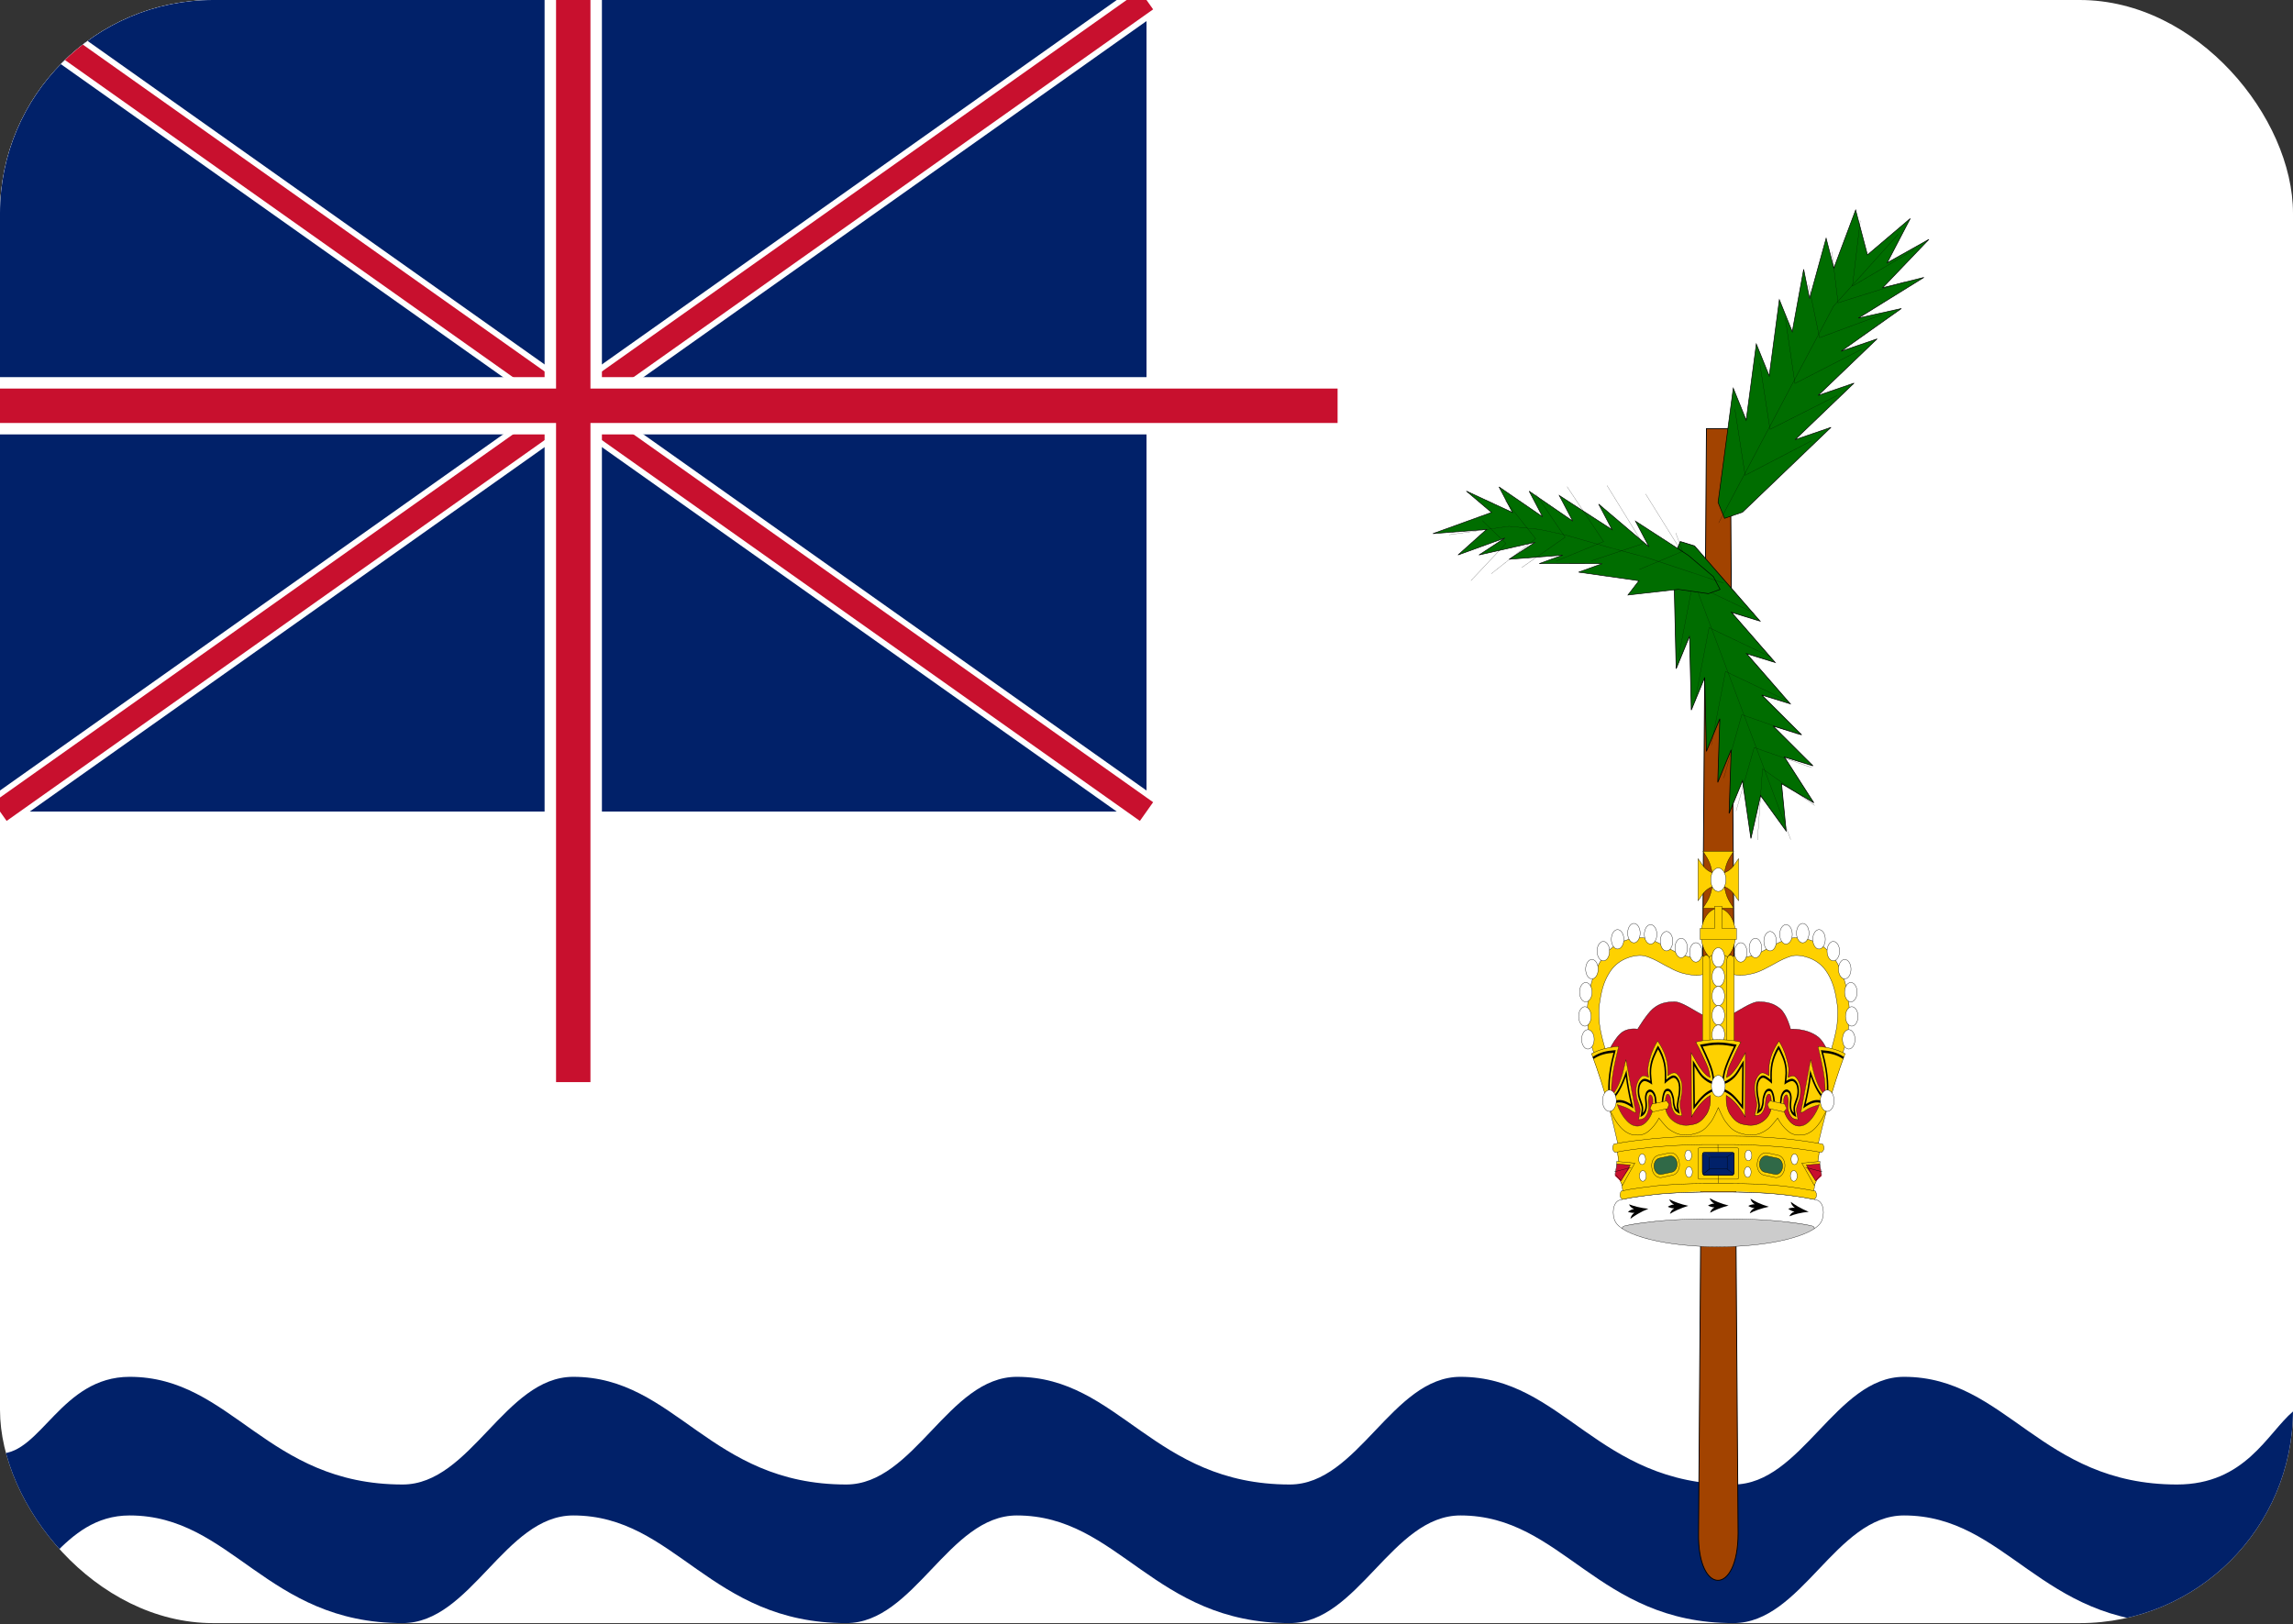 <svg width="2000" height="1417" viewBox="0 0 2000 1417" fill="none" xmlns="http://www.w3.org/2000/svg">
<rect x="0" y="0" width="2000" height="1417" fill="#333333" stroke="none"/>
<g clip-path="url(#clip0)">
<path d="M0 0H2000V1416.04H0V0Z" fill="white"/>
<path d="M2000 1231.39C1977.59 1250.48 1958.34 1295.1 1898.8 1295.1C1779.76 1295.1 1750 1201.16 1660.71 1201.16C1601.19 1201.16 1571.43 1295.1 1511.91 1295.1C1392.86 1295.1 1363.1 1201.16 1273.81 1201.16C1214.29 1201.16 1184.52 1295.1 1125 1295.1C1005.95 1295.1 976.19 1201.16 886.907 1201.16C827.38 1201.16 797.62 1295.1 738.097 1295.1C619.05 1295.1 589.287 1201.16 500 1201.16C440.473 1201.16 410.713 1295.1 351.19 1295.1C232.143 1295.1 202.38 1201.16 113.097 1201.16C53.57 1201.16 35.713 1268.1 0 1268.1V1389.04C35.713 1389.04 53.57 1322.1 113.097 1322.1C202.38 1322.1 232.143 1416.04 351.19 1416.04C410.713 1416.04 440.473 1322.1 500 1322.1C589.283 1322.1 619.05 1416.04 738.097 1416.04C797.62 1416.04 827.38 1322.1 886.907 1322.1C976.19 1322.1 1005.95 1416.04 1125 1416.04C1184.52 1416.04 1214.29 1322.1 1273.81 1322.1C1363.1 1322.1 1392.86 1416.04 1511.91 1416.04C1571.43 1416.04 1601.19 1322.1 1660.71 1322.1C1750 1322.1 1779.76 1416.04 1898.8 1416.04C1958.34 1416.04 1977.59 1389.42 2000 1370.33V1231.39Z" fill="#012169"/>
<path d="M0 0H966.667V717.46H0V0Z" fill="white"/>
<path d="M0 0H1000V708.02H0V0Z" fill="#012169"/>
<path d="M0 0L1000 708.02L0 0ZM1000 0L0 708.02Z" fill="black"/>
<path d="M1000 0L0 708.02M0 0L1000 708.02L0 0Z" stroke="white" stroke-width="30"/>
<path d="M0 0L1000 708.02L0 0ZM1000 0L0 708.02Z" fill="black"/>
<path d="M1000 0L0 708.02M0 0L1000 708.02L0 0Z" stroke="#C8102E" stroke-width="20"/>
<path d="M500 0V944.027V0ZM0 354.01H1166.67Z" fill="black"/>
<path d="M0 354.01H1166.67M500 0V944.027V0Z" stroke="white" stroke-width="50"/>
<path d="M500 0V944.027V0ZM0 354.01H1166.67Z" fill="black"/>
<path d="M0 354.01H1166.67M500 0V944.027V0Z" stroke="#C8102E" stroke-width="30"/>
<path d="M1488.41 373.941L1481.51 1337.61C1480.58 1392.29 1516 1392.51 1516 1337.61L1509.1 373.941H1488.41Z" fill="#A24300" stroke="black" stroke-width="0.75"/>
<path d="M1557.92 724.935L1535.59 694.052L1527.2 731.479L1519.85 681.205L1508.17 709.614L1509.96 654.153L1498.27 682.562L1500.07 627.1L1488.38 655.509L1486.87 591.03L1475.19 619.44L1473.68 554.96L1462 583.37L1460.49 518.891L1459.74 486.65L1465.58 472.444L1478.02 476.276L1497.05 498.142L1535.12 541.872L1510.24 534.211L1548.31 577.941L1523.43 570.281L1561.5 614.011L1536.62 606.351L1571.39 641.064L1546.52 633.403L1581.29 668.116L1556.41 660.455L1582.04 700.355L1553.87 683.677L1557.92 724.935Z" fill="#006D00" stroke="black" stroke-width="0.607"/>
<path d="M1561.89 732.465L1461.61 464.908" stroke="black" stroke-width="0.136"/>
<path d="M1530.01 534.854L1476.35 509.331L1464 573.682" stroke="black" stroke-width="0.136"/>
<path d="M1544.33 573.076L1490.68 547.553L1478.32 611.904" stroke="black" stroke-width="0.136"/>
<path d="M1558.66 611.299L1505.01 585.776L1492.65 650.127" stroke="black" stroke-width="0.136"/>
<path d="M1569.41 640.982L1519.27 623.488L1503.53 678.793" stroke="black" stroke-width="0.136"/>
<path d="M1580.15 669.648L1530.01 652.154L1514.28 707.459" stroke="black" stroke-width="0.136"/>
<path d="M1582.75 702.674L1537.29 670.737L1532.93 732.821" stroke="black" stroke-width="0.136"/>
<path d="M1666.16 190.643L1628.84 222.327L1618.52 183.207L1599.52 233.898L1592.79 207.878L1578.32 260.384L1573.19 235.003L1563.25 289.325L1551.99 261.49L1543.15 327.914L1531.89 300.078L1523.06 366.503L1511.79 338.667L1502.96 405.091L1498.54 438.304L1504.17 452.224L1519.85 446.846L1545.58 422.174L1597.04 372.833L1565.68 383.586L1617.13 334.244L1585.78 344.997L1637.23 295.656L1605.87 306.409L1658.43 269.169L1620.94 277.467L1678.03 242.044L1642.14 250.981L1682.45 208.831L1646.07 229.232L1666.16 190.643Z" fill="#006D00" stroke="black" stroke-width="0.524"/>
<path d="M1655.64 204.406L1599.18 267.208L1499.07 456.191" stroke="black" stroke-width="0.157"/>
<path d="M1579.66 384.76L1522.14 414.684L1513.21 357.055" stroke="black" stroke-width="0.157"/>
<path d="M1602.3 345.07L1543.86 374.563L1534.94 317.008" stroke="black" stroke-width="0.157"/>
<path d="M1623.58 304.812L1565.59 334.542L1557.13 277.108" stroke="black" stroke-width="0.157"/>
<path d="M1641.23 274.566L1587.02 294.593L1577.42 248.251" stroke="black" stroke-width="0.157"/>
<path d="M1661.58 245.879L1603.18 264.18L1597.82 219.585" stroke="black" stroke-width="0.157"/>
<path d="M1669.7 217.799L1615.74 249.603L1622.56 192.533" stroke="black" stroke-width="0.157"/>
<path d="M1249.84 465.545L1300.93 447.055L1279.02 428.454L1319.19 447.083L1307.49 424.784L1345.47 450.837L1333.78 428.538L1371.76 454.591L1360.06 432.292L1406.08 462.071L1394.38 439.771L1438.22 476.975L1426.52 454.675L1472.54 484.455L1494.45 503.057L1500.3 514.207L1490.08 517.905L1463.79 514.15L1419.92 519.115L1429.47 506.67L1376.9 499.162L1397.34 491.766L1342.58 491.683L1363.02 484.287L1316.29 487.929L1338.92 473.109L1290.01 484.174L1312.63 469.355L1271.75 484.147L1296.56 461.903L1249.84 465.545Z" fill="#006D00" stroke="black" stroke-width="0.5"/>
<path d="M1264.1 466.521L1316.13 459.143L1342.92 461.887L1364.95 466.599L1402.56 477.339L1436.55 486.479L1503.27 508.679" stroke="black" stroke-width="0.142"/>
<path d="M1429.92 496.826L1466.73 481.312L1435.35 430.95" stroke="black" stroke-width="0.142"/>
<path d="M1388.18 489.209L1432.93 474.296L1401.68 423.562" stroke="black" stroke-width="0.142"/>
<path d="M1357.24 489.504L1398.71 472.467L1366.84 424.55" stroke="black" stroke-width="0.142"/>
<path d="M1300.7 500.539L1339.4 469.923L1313.09 436.843" stroke="black" stroke-width="0.142"/>
<path d="M1283.04 506.51L1313.51 474.136L1292.95 454.19" stroke="black" stroke-width="0.142"/>
<path d="M1327.23 495.172L1365.09 468.684L1339.67 431.07" stroke="black" stroke-width="0.142"/>
<path opacity="0.995" d="M1505.83 918.153H1600.65C1600.65 918.153 1606.89 898.095 1607.59 889.209C1608.43 878.536 1608.41 875.112 1606.67 865.279C1604.86 855.094 1602.24 848.094 1597.74 841.289C1593.49 834.87 1587.5 830.894 1581.37 828.726C1575.9 826.793 1569.72 825.965 1564.92 827.474C1555.81 830.339 1549.89 834.877 1539.98 839.645C1532.84 843.085 1527.37 844.264 1520.15 844.889C1515.73 845.272 1510.62 843.59 1505.83 842.032V918.153Z" fill="white"/>
<path opacity="0.995" d="M1491.7 918.153H1396.88C1396.88 918.153 1390.64 898.095 1389.94 889.209C1389.1 878.536 1389.12 875.112 1390.86 865.279C1392.67 855.094 1395.29 848.094 1399.79 841.289C1404.04 834.87 1410.03 830.894 1416.16 828.726C1421.63 826.793 1427.81 825.965 1432.61 827.474C1441.72 830.339 1447.64 834.877 1457.55 839.645C1464.69 843.085 1470.16 844.264 1477.38 844.889C1481.8 845.272 1486.91 843.59 1491.7 842.032V918.153Z" fill="white"/>
<path d="M1485.87 1039.94C1472.43 1040.18 1458.99 1040.58 1445.66 1041.87C1435.82 1043 1424.61 1044.29 1415.04 1046.39L1412.6 1047.04C1406.57 1048.81 1405.73 1059.79 1408.9 1065.76C1415.35 1078.1 1453.6 1087.7 1498.77 1087.7C1543.9 1087.7 1582.14 1078.1 1588.6 1065.76C1591.77 1059.79 1590.92 1048.81 1584.89 1047.04L1582.46 1046.39C1572.94 1044.29 1561.67 1043 1551.83 1041.87C1538.5 1040.58 1525.07 1040.18 1511.63 1039.94H1498.77H1485.87Z" fill="white"/>
<path d="M1507.71 1051.72C1504.38 1050.91 1501.31 1049.86 1498.4 1048.73C1495.86 1047.68 1493.48 1046.55 1491.16 1045.34C1491.84 1047.04 1492.85 1048.73 1495.28 1050.02C1493.33 1049.94 1490.73 1051.07 1489.78 1051.72C1490.73 1052.28 1493.43 1053.41 1495.39 1053.33C1493.01 1054.62 1492.11 1056.32 1491.58 1058.01C1493.64 1056.88 1495.86 1055.83 1498.19 1054.86C1501.15 1053.65 1504.28 1052.61 1507.71 1051.72V1051.72Z" fill="black"/>
<path d="M1472.59 1051.96C1469.26 1051.32 1466.19 1050.43 1463.28 1049.38C1460.69 1048.49 1458.25 1047.44 1455.98 1046.31C1456.62 1048.01 1457.67 1049.62 1460.16 1050.83C1458.15 1050.83 1455.61 1052.12 1454.71 1052.77C1455.66 1053.33 1458.36 1054.3 1460.32 1054.14C1457.99 1055.51 1457.09 1057.29 1456.56 1058.98C1458.63 1057.77 1460.79 1056.56 1463.12 1055.51C1466.08 1054.14 1469.21 1053.01 1472.59 1051.96Z" fill="black"/>
<path d="M1437.73 1054.54C1434.4 1054.22 1431.22 1053.65 1428.26 1052.93C1425.67 1052.28 1423.18 1051.56 1420.85 1050.67C1421.6 1052.28 1422.71 1053.81 1425.24 1054.7C1423.29 1054.94 1420.8 1056.48 1419.9 1057.2C1420.91 1057.61 1423.61 1058.33 1425.56 1058.01C1423.29 1059.62 1422.49 1061.48 1422.07 1063.26C1424.08 1061.8 1426.2 1060.35 1428.47 1059.06C1431.33 1057.36 1434.4 1055.83 1437.73 1054.54V1054.54Z" fill="black"/>
<path d="M1542.84 1052.77C1539.51 1053.49 1536.39 1054.3 1533.48 1055.35C1530.88 1056.24 1528.45 1057.29 1526.18 1058.5C1526.86 1056.8 1527.87 1055.11 1530.35 1053.98C1528.4 1053.9 1525.81 1052.69 1524.91 1052.04C1525.86 1051.48 1528.56 1050.51 1530.51 1050.59C1528.19 1049.22 1527.29 1047.52 1526.81 1045.75C1528.87 1047.04 1531.04 1048.17 1533.37 1049.3C1536.28 1050.59 1539.4 1051.8 1542.84 1052.77V1052.77Z" fill="black"/>
<path d="M1577.59 1057.21C1574.26 1057.53 1571.14 1058.01 1568.18 1058.74C1565.59 1059.38 1563.1 1060.19 1560.72 1061.08C1561.51 1059.47 1562.62 1057.93 1565.16 1057.04C1563.15 1056.8 1560.67 1055.27 1559.77 1054.54C1560.77 1054.06 1563.47 1053.33 1565.48 1053.74C1563.21 1052.12 1562.36 1050.27 1561.94 1048.49C1563.95 1049.94 1566.06 1051.32 1568.34 1052.69C1571.19 1054.3 1574.26 1055.83 1577.59 1057.21V1057.21Z" fill="black"/>
<path d="M1498.77 1063.34C1444.92 1063.34 1412.28 1068.1 1414.98 1071.73C1433.87 1083.75 1471.05 1087.62 1498.77 1087.7C1526.44 1087.62 1563.63 1083.75 1582.51 1071.73C1585.21 1068.1 1552.57 1063.34 1498.77 1063.34Z" fill="#CCCCCC"/>
<path d="M1582.41 1071.97C1582.88 1070.03 1580.77 1069.47 1578.54 1069.06C1569.92 1067.37 1560.35 1066.24 1551.83 1065.27C1538.5 1063.98 1525.06 1063.58 1511.63 1063.34H1498.77H1485.87C1472.43 1063.58 1458.99 1063.98 1445.66 1065.27C1437.15 1066.24 1427.57 1067.37 1418.95 1069.06C1416.73 1069.47 1414.61 1070.03 1415.09 1071.97" stroke="black" stroke-width="0.286"/>
<path d="M1485.87 1039.94C1472.43 1040.18 1458.99 1040.58 1445.66 1041.87C1435.82 1043 1424.61 1044.29 1415.04 1046.39L1412.6 1047.04C1406.57 1048.81 1405.73 1059.79 1408.9 1065.76C1415.35 1078.1 1453.6 1087.7 1498.77 1087.7C1543.9 1087.7 1582.14 1078.1 1588.6 1065.76C1591.77 1059.79 1590.92 1048.81 1584.89 1047.04L1582.46 1046.39C1572.94 1044.29 1561.67 1043 1551.83 1041.87C1538.5 1040.58 1525.07 1040.18 1511.63 1039.94H1498.77H1485.87Z" stroke="black" stroke-width="0.286"/>
<path fill-rule="evenodd" clip-rule="evenodd" d="M1571.35 1021.86L1577.86 992.873L1580.48 980.874L1587 974.7L1593.59 951.833L1596.7 945.853L1597.18 924.784C1597.18 924.784 1592.62 909.839 1585.57 904.472C1575.48 896.794 1561.79 897.85 1561.79 897.85C1561.79 897.85 1558.63 885.091 1552.82 880.125C1547.02 875.16 1540.58 873.963 1533.82 873.963C1527.06 873.963 1514.92 883.184 1508.36 885.895C1504.95 887.304 1497.25 892.057 1497.25 892.057C1497.25 892.057 1489.54 887.304 1486.13 885.895C1479.57 883.184 1467.44 873.963 1460.68 873.963C1453.91 873.963 1447.68 874.98 1441.67 880.125C1436.08 884.91 1428.4 897.85 1428.4 897.85C1428.4 897.85 1419.62 896.031 1413.44 901.697C1405.74 908.765 1400.32 923.63 1400.32 923.63L1400.85 946.65L1402.06 955.449L1407.04 964.174L1413.52 981.795L1418.17 999.174L1423.15 1021.86H1571.35Z" fill="#C8102E"/>
<path d="M1571.35 1021.86L1577.86 992.873L1580.48 980.874L1587 974.7L1593.59 951.833L1596.7 945.853L1597.18 924.784C1597.18 924.784 1592.62 909.839 1585.57 904.472C1575.48 896.794 1561.79 897.85 1561.79 897.85C1561.79 897.85 1558.63 885.091 1552.82 880.125C1547.02 875.16 1540.58 873.963 1533.82 873.963C1527.06 873.963 1514.92 883.184 1508.36 885.895C1504.95 887.304 1497.25 892.057 1497.25 892.057C1497.25 892.057 1489.54 887.304 1486.13 885.895C1479.57 883.184 1467.44 873.963 1460.68 873.963C1453.91 873.963 1447.68 874.98 1441.67 880.125C1436.08 884.91 1428.4 897.85 1428.4 897.85C1428.4 897.85 1419.62 896.031 1413.44 901.697C1405.74 908.765 1400.32 923.63 1400.32 923.63L1400.85 946.65L1402.06 955.449L1407.04 964.174L1413.52 981.795L1418.17 999.174L1423.15 1021.86H1571.35Z" stroke="black" stroke-width="0.286"/>
<path d="M1579.71 820.414C1586.77 822.8 1594.25 827.54 1600.14 836.441C1605.61 844.692 1609.24 854.431 1611.33 866.259C1613.29 877.33 1613.35 883.914 1612.48 894.939C1611.36 909.124 1605.64 923.361 1605.64 923.361L1595.78 920.677C1595.78 920.677 1601.72 901.575 1602.39 893.112C1603.19 882.947 1603.17 879.686 1601.51 870.322C1599.79 860.621 1597.3 853.956 1593.01 847.474C1588.96 841.361 1583.26 837.574 1577.42 835.509C1572.21 833.668 1566.32 832.88 1561.75 834.317C1553.07 837.045 1547.44 841.367 1538 845.908C1531.2 849.184 1525.99 850.307 1519.11 850.903C1514.9 851.267 1510.04 849.666 1505.48 848.182C1500.92 846.698 1497.09 845.163 1497.09 845.163L1499.66 830.142C1499.66 830.142 1503.31 831.614 1507.6 833.012C1511.9 834.41 1517.27 835.544 1518.53 835.435C1525.01 834.873 1528.82 834.047 1534.92 831.111C1543.66 826.908 1549.84 822.247 1559.7 819.109C1566.35 816.995 1573.16 818.198 1579.71 820.414V820.414Z" fill="#FED100"/>
<path d="M1579.71 820.414C1586.77 822.8 1594.25 827.54 1600.14 836.441C1605.61 844.692 1609.24 854.431 1611.33 866.259C1613.29 877.33 1613.35 883.914 1612.48 894.939C1611.36 909.124 1605.64 923.361 1605.64 923.361L1595.78 920.677C1595.78 920.677 1601.72 901.575 1602.39 893.112C1603.19 882.947 1603.17 879.686 1601.51 870.322C1599.79 860.621 1597.3 853.956 1593.01 847.474C1588.96 841.361 1583.26 837.574 1577.42 835.509C1572.21 833.668 1566.32 832.88 1561.75 834.317C1553.07 837.045 1547.44 841.367 1538 845.908C1531.2 849.184 1525.99 850.307 1519.11 850.903C1514.9 851.267 1510.04 849.666 1505.48 848.182C1500.92 846.698 1497.09 845.163 1497.09 845.163L1499.66 830.142C1499.66 830.142 1503.31 831.614 1507.6 833.012C1511.9 834.41 1517.27 835.544 1518.53 835.435C1525.01 834.873 1528.82 834.047 1534.92 831.111C1543.66 826.908 1549.84 822.247 1559.7 819.109C1566.35 816.995 1573.16 818.198 1579.71 820.414V820.414Z" stroke="black" stroke-width="0.286"/>
<path d="M1607.05 906.737C1607.05 907.849 1607.19 908.951 1607.46 909.979C1607.74 911.007 1608.14 911.941 1608.64 912.728C1609.15 913.515 1609.75 914.139 1610.42 914.565C1611.08 914.991 1611.79 915.211 1612.51 915.211C1613.22 915.211 1613.93 914.991 1614.6 914.565C1615.26 914.139 1615.86 913.515 1616.37 912.728C1616.88 911.941 1617.28 911.007 1617.55 909.979C1617.83 908.951 1617.97 907.849 1617.96 906.737C1617.97 905.625 1617.83 904.523 1617.55 903.495C1617.28 902.467 1616.88 901.533 1616.37 900.746C1615.86 899.959 1615.26 899.335 1614.6 898.909C1613.93 898.483 1613.22 898.264 1612.51 898.264C1611.79 898.264 1611.08 898.483 1610.42 898.909C1609.75 899.335 1609.15 899.959 1608.64 900.746C1608.14 901.533 1607.74 902.467 1607.46 903.495C1607.19 904.523 1607.05 905.625 1607.05 906.737Z" fill="white" stroke="black" stroke-width="0.286"/>
<path d="M1609.68 886.737C1609.68 887.849 1609.82 888.951 1610.09 889.979C1610.36 891.007 1610.77 891.941 1611.27 892.728C1611.78 893.515 1612.38 894.139 1613.05 894.565C1613.71 894.991 1614.42 895.211 1615.14 895.211C1615.85 895.211 1616.56 894.991 1617.23 894.565C1617.89 894.139 1618.49 893.515 1619 892.728C1619.5 891.941 1619.91 891.007 1620.18 889.979C1620.45 888.951 1620.59 887.849 1620.59 886.737C1620.59 885.625 1620.45 884.523 1620.18 883.495C1619.91 882.467 1619.5 881.533 1619 880.746C1618.49 879.959 1617.89 879.335 1617.23 878.909C1616.56 878.483 1615.85 878.264 1615.14 878.264C1614.42 878.264 1613.71 878.483 1613.05 878.909C1612.38 879.335 1611.78 879.959 1611.27 880.746C1610.77 881.533 1610.36 882.467 1610.09 883.495C1609.82 884.523 1609.68 885.625 1609.68 886.737Z" fill="white" stroke="black" stroke-width="0.286"/>
<path d="M1608.88 865.583C1608.88 866.695 1609.02 867.797 1609.3 868.825C1609.57 869.853 1609.97 870.787 1610.48 871.574C1610.99 872.361 1611.59 872.985 1612.25 873.411C1612.91 873.837 1613.63 874.056 1614.34 874.056C1615.06 874.056 1615.77 873.837 1616.43 873.411C1617.1 872.985 1617.7 872.361 1618.2 871.574C1618.71 870.787 1619.11 869.853 1619.39 868.825C1619.66 867.797 1619.8 866.695 1619.8 865.583C1619.8 864.471 1619.66 863.369 1619.39 862.341C1619.11 861.313 1618.71 860.379 1618.2 859.592C1617.7 858.805 1617.1 858.181 1616.43 857.755C1615.77 857.329 1615.06 857.109 1614.34 857.109C1613.63 857.109 1612.91 857.329 1612.25 857.755C1611.59 858.181 1610.99 858.805 1610.48 859.592C1609.97 860.379 1609.57 861.313 1609.3 862.341C1609.02 863.369 1608.88 864.471 1608.88 865.583Z" fill="white" stroke="black" stroke-width="0.286"/>
<path d="M1603.55 845.515C1603.55 846.627 1603.69 847.728 1603.96 848.756C1604.24 849.784 1604.64 850.719 1605.15 851.506C1605.65 852.292 1606.26 852.917 1606.92 853.343C1607.58 853.769 1608.29 853.988 1609.01 853.988C1609.73 853.988 1610.44 853.769 1611.1 853.343C1611.76 852.917 1612.36 852.292 1612.87 851.506C1613.38 850.719 1613.78 849.784 1614.05 848.756C1614.33 847.728 1614.47 846.627 1614.47 845.515C1614.47 844.402 1614.33 843.301 1614.05 842.273C1613.78 841.245 1613.38 840.311 1612.87 839.524C1612.36 838.737 1611.76 838.112 1611.1 837.686C1610.44 837.26 1609.73 837.041 1609.01 837.041C1608.29 837.041 1607.58 837.26 1606.92 837.686C1606.26 838.112 1605.65 838.737 1605.15 839.524C1604.64 840.311 1604.24 841.245 1603.96 842.273C1603.69 843.301 1603.55 844.402 1603.55 845.515Z" fill="white" stroke="black" stroke-width="0.286"/>
<path d="M1593.59 829.786C1593.59 830.898 1593.73 832 1594.01 833.028C1594.28 834.056 1594.68 834.99 1595.19 835.777C1595.7 836.564 1596.3 837.188 1596.96 837.614C1597.62 838.04 1598.33 838.259 1599.05 838.259C1599.77 838.259 1600.48 838.04 1601.14 837.614C1601.8 837.188 1602.41 836.564 1602.91 835.777C1603.42 834.99 1603.82 834.056 1604.1 833.028C1604.37 832 1604.51 830.898 1604.51 829.786C1604.51 828.674 1604.37 827.572 1604.1 826.544C1603.82 825.516 1603.42 824.582 1602.91 823.795C1602.41 823.008 1601.8 822.384 1601.14 821.958C1600.48 821.532 1599.77 821.312 1599.05 821.313C1598.33 821.312 1597.62 821.532 1596.96 821.958C1596.3 822.384 1595.7 823.008 1595.19 823.795C1594.68 824.582 1594.28 825.516 1594.01 826.544C1593.73 827.572 1593.59 828.674 1593.59 829.786Z" fill="white" stroke="black" stroke-width="0.286"/>
<path d="M1581.15 819.479C1581.15 820.592 1581.29 821.693 1581.56 822.721C1581.83 823.749 1582.24 824.683 1582.74 825.47C1583.25 826.257 1583.85 826.882 1584.51 827.308C1585.18 827.734 1585.89 827.953 1586.6 827.953C1587.32 827.953 1588.03 827.734 1588.69 827.308C1589.36 826.882 1589.96 826.257 1590.47 825.47C1590.97 824.683 1591.38 823.749 1591.65 822.721C1591.92 821.693 1592.06 820.592 1592.06 819.479C1592.06 818.367 1591.92 817.266 1591.65 816.238C1591.38 815.21 1590.97 814.275 1590.47 813.488C1589.96 812.701 1589.36 812.077 1588.69 811.651C1588.03 811.225 1587.32 811.006 1586.6 811.006C1585.89 811.006 1585.18 811.225 1584.51 811.651C1583.85 812.077 1583.25 812.701 1582.74 813.488C1582.24 814.275 1581.83 815.21 1581.56 816.238C1581.29 817.266 1581.15 818.367 1581.15 819.479Z" fill="white" stroke="black" stroke-width="0.286"/>
<path d="M1566.92 814.054C1566.92 815.166 1567.06 816.267 1567.34 817.295C1567.61 818.323 1568.01 819.258 1568.52 820.045C1569.02 820.832 1569.63 821.456 1570.29 821.882C1570.95 822.308 1571.66 822.527 1572.38 822.527C1573.1 822.527 1573.81 822.308 1574.47 821.882C1575.13 821.456 1575.73 820.832 1576.24 820.045C1576.75 819.258 1577.15 818.323 1577.42 817.295C1577.7 816.267 1577.84 815.166 1577.84 814.054C1577.84 812.941 1577.7 811.84 1577.42 810.812C1577.15 809.784 1576.75 808.85 1576.24 808.063C1575.73 807.276 1575.13 806.651 1574.47 806.225C1573.81 805.799 1573.1 805.58 1572.38 805.58C1571.66 805.58 1570.95 805.799 1570.29 806.225C1569.63 806.651 1569.02 807.276 1568.52 808.063C1568.01 808.85 1567.61 809.784 1567.34 810.812C1567.06 811.84 1566.92 812.941 1566.92 814.054Z" fill="white" stroke="black" stroke-width="0.286"/>
<path d="M1552.34 815.138C1552.34 816.25 1552.48 817.351 1552.75 818.379C1553.03 819.407 1553.43 820.342 1553.94 821.129C1554.44 821.916 1555.05 822.54 1555.71 822.966C1556.37 823.392 1557.08 823.611 1557.8 823.611C1558.52 823.611 1559.23 823.392 1559.89 822.966C1560.55 822.54 1561.15 821.916 1561.66 821.129C1562.17 820.342 1562.57 819.407 1562.84 818.379C1563.12 817.351 1563.26 816.25 1563.26 815.138C1563.26 814.025 1563.12 812.924 1562.84 811.896C1562.57 810.868 1562.17 809.934 1561.66 809.147C1561.15 808.36 1560.55 807.735 1559.89 807.309C1559.23 806.883 1558.52 806.664 1557.8 806.664C1557.08 806.664 1556.37 806.883 1555.71 807.309C1555.05 807.735 1554.44 808.36 1553.94 809.147C1553.43 809.934 1553.03 810.868 1552.75 811.896C1552.48 812.924 1552.34 814.025 1552.34 815.138Z" fill="white" stroke="black" stroke-width="0.286"/>
<path d="M1512.87 830.87C1512.87 831.982 1513.01 833.084 1513.28 834.112C1513.55 835.14 1513.96 836.074 1514.46 836.861C1514.97 837.648 1515.57 838.272 1516.23 838.698C1516.9 839.124 1517.61 839.343 1518.33 839.343C1519.04 839.343 1519.75 839.124 1520.42 838.698C1521.08 838.272 1521.68 837.648 1522.19 836.861C1522.69 836.074 1523.1 835.14 1523.37 834.112C1523.64 833.084 1523.78 831.982 1523.78 830.87C1523.78 829.758 1523.64 828.656 1523.37 827.628C1523.1 826.6 1522.69 825.666 1522.19 824.879C1521.68 824.092 1521.08 823.468 1520.42 823.042C1519.75 822.616 1519.04 822.396 1518.33 822.396C1517.61 822.396 1516.9 822.616 1516.23 823.042C1515.57 823.468 1514.97 824.092 1514.46 824.879C1513.96 825.666 1513.55 826.6 1513.28 827.628C1513.01 828.656 1512.87 829.758 1512.87 830.87Z" fill="white" stroke="black" stroke-width="0.286"/>
<path d="M1538.47 821.106C1538.47 822.218 1538.61 823.32 1538.89 824.348C1539.16 825.376 1539.56 826.31 1540.07 827.097C1540.58 827.884 1541.18 828.509 1541.84 828.935C1542.5 829.361 1543.21 829.58 1543.93 829.58C1544.65 829.58 1545.36 829.361 1546.02 828.935C1546.68 828.509 1547.29 827.884 1547.79 827.097C1548.3 826.31 1548.7 825.376 1548.98 824.348C1549.25 823.32 1549.39 822.218 1549.39 821.106C1549.39 819.994 1549.25 818.892 1548.98 817.865C1548.7 816.837 1548.3 815.902 1547.79 815.115C1547.29 814.328 1546.68 813.704 1546.02 813.278C1545.36 812.852 1544.65 812.633 1543.93 812.633C1543.21 812.633 1542.5 812.852 1541.84 813.278C1541.18 813.704 1540.58 814.328 1540.07 815.115C1539.56 815.902 1539.16 816.837 1538.89 817.865C1538.61 818.892 1538.47 819.994 1538.47 821.106Z" fill="white" stroke="black" stroke-width="0.286"/>
<path d="M1525.67 827.071C1525.67 828.183 1525.81 829.285 1526.08 830.313C1526.36 831.341 1526.76 832.275 1527.27 833.062C1527.77 833.849 1528.37 834.473 1529.04 834.899C1529.7 835.325 1530.41 835.545 1531.13 835.545C1531.85 835.545 1532.56 835.325 1533.22 834.899C1533.88 834.473 1534.48 833.849 1534.99 833.062C1535.5 832.275 1535.9 831.341 1536.17 830.313C1536.45 829.285 1536.59 828.183 1536.59 827.071C1536.59 825.959 1536.45 824.857 1536.17 823.829C1535.9 822.801 1535.5 821.867 1534.99 821.08C1534.48 820.293 1533.88 819.669 1533.22 819.243C1532.56 818.817 1531.85 818.598 1531.13 818.598C1530.41 818.598 1529.7 818.817 1529.04 819.243C1528.37 819.669 1527.77 820.293 1527.27 821.08C1526.76 821.867 1526.36 822.801 1526.08 823.829C1525.81 824.857 1525.67 825.959 1525.67 827.071Z" fill="white" stroke="black" stroke-width="0.286"/>
<path d="M1417.78 820.414C1410.73 822.8 1403.24 827.54 1397.35 836.441C1391.89 844.692 1388.25 854.431 1386.16 866.259C1384.2 877.33 1384.14 883.914 1385.01 894.939C1386.13 909.124 1391.85 923.361 1391.85 923.361L1401.71 920.677C1401.71 920.677 1395.77 901.575 1395.1 893.112C1394.3 882.947 1394.32 879.686 1395.98 870.322C1397.7 860.621 1400.19 853.956 1404.49 847.474C1408.53 841.361 1414.24 837.574 1420.08 835.509C1425.28 833.668 1431.17 832.88 1435.74 834.317C1444.42 837.045 1450.06 841.367 1459.49 845.908C1466.3 849.184 1471.5 850.307 1478.38 850.903C1482.59 851.267 1487.45 849.666 1492.02 848.182C1496.58 846.698 1500.4 845.163 1500.4 845.163L1497.83 830.142C1497.83 830.142 1494.19 831.614 1489.89 833.012C1485.59 834.41 1480.23 835.544 1478.97 835.435C1472.48 834.873 1468.67 834.047 1462.57 831.111C1453.84 826.908 1447.65 822.247 1437.79 819.109C1431.15 816.995 1424.33 818.198 1417.78 820.414V820.414Z" fill="#FED100"/>
<path d="M1417.78 820.414C1410.73 822.8 1403.24 827.54 1397.35 836.441C1391.89 844.692 1388.25 854.431 1386.16 866.259C1384.2 877.33 1384.14 883.914 1385.01 894.939C1386.13 909.124 1391.85 923.361 1391.85 923.361L1401.71 920.677C1401.71 920.677 1395.77 901.575 1395.1 893.112C1394.3 882.947 1394.32 879.686 1395.98 870.322C1397.7 860.621 1400.19 853.956 1404.49 847.474C1408.53 841.361 1414.24 837.574 1420.08 835.509C1425.28 833.668 1431.17 832.88 1435.74 834.317C1444.42 837.045 1450.06 841.367 1459.49 845.908C1466.3 849.184 1471.5 850.307 1478.38 850.903C1482.59 851.267 1487.45 849.666 1492.02 848.182C1496.58 846.698 1500.4 845.163 1500.4 845.163L1497.83 830.142C1497.83 830.142 1494.19 831.614 1489.89 833.012C1485.59 834.41 1480.23 835.544 1478.97 835.435C1472.48 834.873 1468.67 834.047 1462.57 831.111C1453.84 826.908 1447.65 822.247 1437.79 819.109C1431.15 816.995 1424.33 818.198 1417.78 820.414V820.414Z" stroke="black" stroke-width="0.286"/>
<path d="M1390.44 906.737C1390.44 907.849 1390.3 908.951 1390.03 909.979C1389.76 911.007 1389.35 911.941 1388.85 912.728C1388.34 913.515 1387.74 914.139 1387.08 914.565C1386.41 914.991 1385.7 915.211 1384.99 915.211C1384.27 915.211 1383.56 914.991 1382.9 914.565C1382.23 914.139 1381.63 913.515 1381.12 912.728C1380.62 911.941 1380.21 911.007 1379.94 909.979C1379.67 908.951 1379.53 907.849 1379.53 906.737C1379.53 905.625 1379.67 904.523 1379.94 903.495C1380.21 902.467 1380.62 901.533 1381.12 900.746C1381.63 899.959 1382.23 899.335 1382.9 898.909C1383.56 898.483 1384.27 898.264 1384.99 898.264C1385.7 898.264 1386.41 898.483 1387.08 898.909C1387.74 899.335 1388.34 899.959 1388.85 900.746C1389.35 901.533 1389.76 902.467 1390.03 903.495C1390.3 904.523 1390.44 905.625 1390.44 906.737Z" fill="white" stroke="black" stroke-width="0.286"/>
<path d="M1387.81 886.737C1387.82 887.849 1387.68 888.951 1387.4 889.979C1387.13 891.007 1386.73 891.941 1386.22 892.728C1385.71 893.515 1385.11 894.139 1384.45 894.565C1383.78 894.991 1383.07 895.211 1382.36 895.211C1381.64 895.211 1380.93 894.991 1380.27 894.565C1379.6 894.139 1379 893.515 1378.49 892.728C1377.99 891.941 1377.59 891.007 1377.31 889.979C1377.04 888.951 1376.9 887.849 1376.9 886.737C1376.9 885.625 1377.04 884.523 1377.31 883.495C1377.59 882.467 1377.99 881.533 1378.49 880.746C1379 879.959 1379.6 879.335 1380.27 878.909C1380.93 878.483 1381.64 878.264 1382.36 878.264C1383.07 878.264 1383.78 878.483 1384.45 878.909C1385.11 879.335 1385.71 879.959 1386.22 880.746C1386.73 881.533 1387.13 882.467 1387.4 883.495C1387.68 884.523 1387.82 885.625 1387.81 886.737Z" fill="white" stroke="black" stroke-width="0.286"/>
<path d="M1388.61 865.583C1388.61 866.695 1388.47 867.797 1388.19 868.825C1387.92 869.853 1387.52 870.787 1387.01 871.574C1386.5 872.361 1385.9 872.985 1385.24 873.411C1384.58 873.837 1383.87 874.056 1383.15 874.056C1382.43 874.056 1381.72 873.837 1381.06 873.411C1380.4 872.985 1379.79 872.361 1379.29 871.574C1378.78 870.787 1378.38 869.853 1378.1 868.825C1377.83 867.797 1377.69 866.695 1377.69 865.583C1377.69 864.471 1377.83 863.369 1378.1 862.341C1378.38 861.313 1378.78 860.379 1379.29 859.592C1379.79 858.805 1380.4 858.181 1381.06 857.755C1381.72 857.329 1382.43 857.109 1383.15 857.109C1383.87 857.109 1384.58 857.329 1385.24 857.755C1385.9 858.181 1386.5 858.805 1387.01 859.592C1387.52 860.379 1387.92 861.313 1388.19 862.341C1388.47 863.369 1388.61 864.471 1388.61 865.583Z" fill="white" stroke="black" stroke-width="0.286"/>
<path d="M1393.94 845.515C1393.94 846.627 1393.8 847.728 1393.53 848.756C1393.25 849.784 1392.85 850.719 1392.35 851.506C1391.84 852.292 1391.24 852.917 1390.57 853.343C1389.91 853.769 1389.2 853.988 1388.48 853.988C1387.77 853.988 1387.06 853.769 1386.39 853.343C1385.73 852.917 1385.13 852.292 1384.62 851.506C1384.11 850.719 1383.71 849.784 1383.44 848.756C1383.16 847.728 1383.02 846.627 1383.03 845.515C1383.02 844.402 1383.16 843.301 1383.44 842.273C1383.71 841.245 1384.11 840.311 1384.62 839.524C1385.13 838.737 1385.73 838.112 1386.39 837.686C1387.06 837.26 1387.77 837.041 1388.48 837.041C1389.2 837.041 1389.91 837.26 1390.57 837.686C1391.24 838.112 1391.84 838.737 1392.35 839.524C1392.85 840.311 1393.25 841.245 1393.53 842.273C1393.8 843.301 1393.94 844.402 1393.94 845.515Z" fill="white" stroke="black" stroke-width="0.286"/>
<path d="M1403.9 829.786C1403.9 830.898 1403.76 832 1403.49 833.028C1403.21 834.056 1402.81 834.99 1402.3 835.777C1401.8 836.564 1401.19 837.188 1400.53 837.614C1399.87 838.04 1399.16 838.259 1398.44 838.259C1397.72 838.259 1397.01 838.04 1396.35 837.614C1395.69 837.188 1395.09 836.564 1394.58 835.777C1394.07 834.99 1393.67 834.056 1393.4 833.028C1393.12 832 1392.98 830.898 1392.98 829.786C1392.98 828.674 1393.12 827.572 1393.4 826.544C1393.67 825.516 1394.07 824.582 1394.58 823.795C1395.09 823.008 1395.69 822.384 1396.35 821.958C1397.01 821.532 1397.72 821.312 1398.44 821.313C1399.16 821.312 1399.87 821.532 1400.53 821.958C1401.19 822.384 1401.8 823.008 1402.3 823.795C1402.81 824.582 1403.21 825.516 1403.49 826.544C1403.76 827.572 1403.9 828.674 1403.9 829.786Z" fill="white" stroke="black" stroke-width="0.286"/>
<path d="M1416.35 819.479C1416.35 820.592 1416.21 821.693 1415.93 822.721C1415.66 823.749 1415.26 824.683 1414.75 825.47C1414.24 826.257 1413.64 826.882 1412.98 827.308C1412.32 827.734 1411.61 827.953 1410.89 827.953C1410.17 827.953 1409.46 827.734 1408.8 827.308C1408.13 826.882 1407.53 826.257 1407.03 825.47C1406.52 824.683 1406.12 823.749 1405.84 822.721C1405.57 821.693 1405.43 820.592 1405.43 819.479C1405.43 818.367 1405.57 817.266 1405.84 816.238C1406.12 815.21 1406.52 814.275 1407.03 813.488C1407.53 812.701 1408.13 812.077 1408.8 811.651C1409.46 811.225 1410.17 811.006 1410.89 811.006C1411.61 811.006 1412.32 811.225 1412.98 811.651C1413.64 812.077 1414.24 812.701 1414.75 813.488C1415.26 814.275 1415.66 815.21 1415.93 816.238C1416.21 817.266 1416.35 818.367 1416.35 819.479Z" fill="white" stroke="black" stroke-width="0.286"/>
<path d="M1430.57 814.054C1430.57 815.166 1430.43 816.267 1430.16 817.295C1429.88 818.323 1429.48 819.258 1428.97 820.045C1428.47 820.832 1427.87 821.456 1427.2 821.882C1426.54 822.308 1425.83 822.527 1425.11 822.527C1424.4 822.527 1423.68 822.308 1423.02 821.882C1422.36 821.456 1421.76 820.832 1421.25 820.045C1420.74 819.258 1420.34 818.323 1420.07 817.295C1419.79 816.267 1419.65 815.166 1419.65 814.054C1419.65 812.941 1419.79 811.84 1420.07 810.812C1420.34 809.784 1420.74 808.85 1421.25 808.063C1421.76 807.276 1422.36 806.651 1423.02 806.225C1423.68 805.799 1424.4 805.58 1425.11 805.58C1425.83 805.58 1426.54 805.799 1427.2 806.225C1427.87 806.651 1428.47 807.276 1428.97 808.063C1429.48 808.85 1429.88 809.784 1430.16 810.812C1430.43 811.84 1430.57 812.941 1430.57 814.054Z" fill="white" stroke="black" stroke-width="0.286"/>
<path d="M1445.15 815.138C1445.15 816.25 1445.01 817.351 1444.74 818.379C1444.46 819.407 1444.06 820.342 1443.55 821.129C1443.05 821.916 1442.45 822.54 1441.78 822.966C1441.12 823.392 1440.41 823.611 1439.69 823.611C1438.98 823.611 1438.26 823.392 1437.6 822.966C1436.94 822.54 1436.34 821.916 1435.83 821.129C1435.32 820.342 1434.92 819.407 1434.65 818.379C1434.37 817.351 1434.23 816.25 1434.23 815.138C1434.23 814.025 1434.37 812.924 1434.65 811.896C1434.92 810.868 1435.32 809.934 1435.83 809.147C1436.34 808.36 1436.94 807.735 1437.6 807.309C1438.26 806.883 1438.98 806.664 1439.69 806.664C1440.41 806.664 1441.12 806.883 1441.78 807.309C1442.45 807.735 1443.05 808.36 1443.55 809.147C1444.06 809.934 1444.46 810.868 1444.74 811.896C1445.01 812.924 1445.15 814.025 1445.15 815.138Z" fill="white" stroke="black" stroke-width="0.286"/>
<path d="M1484.63 830.868C1484.63 831.98 1484.49 833.082 1484.21 834.11C1483.94 835.138 1483.54 836.072 1483.03 836.859C1482.52 837.646 1481.92 838.27 1481.26 838.696C1480.59 839.122 1479.88 839.341 1479.17 839.341C1478.45 839.341 1477.74 839.122 1477.08 838.696C1476.41 838.27 1475.81 837.646 1475.3 836.859C1474.8 836.072 1474.4 835.138 1474.12 834.11C1473.85 833.082 1473.71 831.98 1473.71 830.868C1473.71 829.756 1473.85 828.654 1474.12 827.626C1474.4 826.598 1474.8 825.664 1475.3 824.877C1475.81 824.09 1476.41 823.466 1477.08 823.04C1477.74 822.614 1478.45 822.395 1479.17 822.395C1479.88 822.395 1480.59 822.614 1481.26 823.04C1481.92 823.466 1482.52 824.09 1483.03 824.877C1483.54 825.664 1483.94 826.598 1484.21 827.626C1484.49 828.654 1484.63 829.756 1484.63 830.868Z" fill="white" stroke="black" stroke-width="0.286"/>
<path d="M1459.02 821.106C1459.02 822.218 1458.88 823.32 1458.61 824.348C1458.33 825.376 1457.93 826.31 1457.42 827.097C1456.92 827.884 1456.31 828.509 1455.65 828.935C1454.99 829.361 1454.28 829.58 1453.56 829.58C1452.84 829.58 1452.13 829.361 1451.47 828.935C1450.81 828.509 1450.21 827.884 1449.7 827.097C1449.19 826.31 1448.79 825.376 1448.52 824.348C1448.24 823.32 1448.1 822.218 1448.1 821.106C1448.1 819.994 1448.24 818.892 1448.52 817.865C1448.79 816.837 1449.19 815.902 1449.7 815.115C1450.21 814.328 1450.81 813.704 1451.47 813.278C1452.13 812.852 1452.84 812.633 1453.56 812.633C1454.28 812.633 1454.99 812.852 1455.65 813.278C1456.31 813.704 1456.92 814.328 1457.42 815.115C1457.93 815.902 1458.33 816.837 1458.61 817.865C1458.88 818.892 1459.02 819.994 1459.02 821.106Z" fill="white" stroke="black" stroke-width="0.286"/>
<path d="M1471.82 827.071C1471.82 828.183 1471.68 829.285 1471.41 830.313C1471.14 831.341 1470.73 832.275 1470.23 833.062C1469.72 833.849 1469.12 834.473 1468.45 834.899C1467.79 835.325 1467.08 835.545 1466.36 835.545C1465.65 835.545 1464.94 835.325 1464.27 834.899C1463.61 834.473 1463.01 833.849 1462.5 833.062C1462 832.275 1461.59 831.341 1461.32 830.313C1461.05 829.285 1460.91 828.183 1460.91 827.071C1460.91 825.959 1461.05 824.857 1461.32 823.829C1461.59 822.801 1462 821.867 1462.5 821.08C1463.01 820.293 1463.61 819.669 1464.27 819.243C1464.94 818.817 1465.65 818.598 1466.36 818.598C1467.08 818.598 1467.79 818.817 1468.45 819.243C1469.12 819.669 1469.72 820.293 1470.23 821.08C1470.73 821.867 1471.14 822.801 1471.41 823.829C1471.68 824.857 1471.82 825.959 1471.82 827.071Z" fill="white" stroke="black" stroke-width="0.286"/>
<path d="M1485.43 792.339C1486.91 789.476 1488.68 787.349 1490.12 784.438C1491.63 781.379 1492.78 777.514 1493.37 773.609C1490.75 774.606 1488.21 776.362 1486.21 778.662C1484.3 780.852 1482.9 783.554 1481.03 785.815V749.143C1482.9 751.405 1484.3 754.106 1486.21 756.296C1488.21 758.597 1490.75 760.352 1493.37 761.349C1492.78 757.445 1491.63 753.579 1490.12 750.52C1488.68 747.609 1486.91 745.482 1485.43 742.619L1512.07 742.619C1510.58 745.482 1508.81 747.609 1507.38 750.52C1505.87 753.579 1504.72 757.445 1504.12 761.349C1506.75 760.352 1509.28 758.597 1511.29 756.296C1513.2 754.106 1514.59 751.405 1516.47 749.143V785.815C1514.59 783.554 1513.2 780.852 1511.29 778.662C1509.28 776.362 1506.75 774.606 1504.12 773.609C1504.72 777.514 1505.87 781.379 1507.38 784.438C1508.81 787.349 1510.58 789.476 1512.07 792.339H1485.43Z" fill="#FED100" stroke="black" stroke-width="0.286"/>
<path d="M1505.35 767.479C1505.35 768.825 1505.18 770.158 1504.85 771.402C1504.52 772.646 1504.03 773.776 1503.42 774.729C1502.81 775.681 1502.08 776.436 1501.28 776.952C1500.47 777.467 1499.61 777.732 1498.75 777.732C1497.88 777.732 1497.02 777.467 1496.22 776.952C1495.42 776.436 1494.69 775.681 1494.07 774.729C1493.46 773.776 1492.97 772.646 1492.64 771.402C1492.31 770.158 1492.14 768.825 1492.14 767.479C1492.14 766.134 1492.31 764.801 1492.64 763.557C1492.97 762.313 1493.46 761.183 1494.07 760.23C1494.69 759.278 1495.42 758.523 1496.22 758.007C1497.02 757.492 1497.88 757.227 1498.75 757.227C1499.61 757.227 1500.47 757.492 1501.28 758.007C1502.08 758.523 1502.81 759.278 1503.42 760.23C1504.03 761.183 1504.52 762.313 1504.85 763.557C1505.18 764.801 1505.35 766.134 1505.35 767.479Z" fill="white" stroke="black" stroke-width="0.286"/>
<path d="M1513.74 815.318C1513.74 818.323 1513.35 821.3 1512.6 824.077C1511.85 826.855 1510.75 829.379 1509.35 831.506C1507.96 833.632 1506.31 835.319 1504.49 836.47C1502.67 837.621 1500.72 838.214 1498.75 838.214C1496.78 838.214 1494.83 837.621 1493.01 836.47C1491.19 835.319 1489.53 833.632 1488.14 831.506C1486.75 829.379 1485.64 826.855 1484.89 824.077C1484.14 821.3 1483.76 818.323 1483.76 815.318C1483.76 812.313 1484.14 809.336 1484.89 806.558C1485.64 803.781 1486.75 801.256 1488.14 799.13C1489.53 797.003 1491.19 795.316 1493.01 794.165C1494.83 793.014 1496.78 792.422 1498.75 792.422C1500.72 792.422 1502.67 793.014 1504.49 794.165C1506.31 795.316 1507.96 797.003 1509.35 799.13C1510.75 801.256 1511.85 803.781 1512.6 806.558C1513.35 809.336 1513.74 812.313 1513.74 815.318Z" fill="#FED100"/>
<path d="M1513.74 815.318C1513.74 818.323 1513.35 821.3 1512.6 824.077C1511.85 826.855 1510.75 829.379 1509.35 831.506C1507.96 833.632 1506.31 835.319 1504.49 836.47C1502.67 837.621 1500.72 838.214 1498.75 838.214C1496.78 838.214 1494.83 837.621 1493.01 836.47C1491.19 835.319 1489.53 833.632 1488.14 831.506C1486.75 829.379 1485.64 826.855 1484.89 824.077C1484.14 821.3 1483.76 818.323 1483.76 815.318C1483.76 812.313 1484.14 809.336 1484.89 806.558C1485.64 803.781 1486.75 801.256 1488.14 799.13C1489.53 797.003 1491.19 795.316 1493.01 794.165C1494.83 793.014 1496.78 792.422 1498.75 792.422C1500.72 792.422 1502.67 793.014 1504.49 794.165C1506.31 795.316 1507.96 797.003 1509.35 799.13C1510.75 801.256 1511.85 803.781 1512.6 806.558C1513.35 809.336 1513.74 812.313 1513.74 815.318Z" stroke="black" stroke-width="0.286"/>
<path d="M1495.54 790.697V809.89H1482.96V819.663H1514.53V809.89H1501.93V790.697H1495.54Z" fill="#FED100"/>
<path d="M1495.54 790.697V809.89H1482.96V819.663H1514.53V809.89H1501.93V790.697H1495.54Z" stroke="black" stroke-width="0.286"/>
<path d="M1503.65 833.459H1493.84C1491.08 833.459 1488.85 836.869 1488.85 841.076V911.385C1488.85 915.591 1491.08 919.001 1493.84 919.001H1503.65C1506.41 919.001 1508.65 915.591 1508.65 911.385V841.076C1508.65 836.869 1506.41 833.459 1503.65 833.459Z" fill="#FED100"/>
<path d="M1503.65 833.459H1493.84C1491.08 833.459 1488.85 836.869 1488.85 841.076V911.385C1488.85 915.591 1491.08 919.001 1493.84 919.001H1503.65C1506.41 919.001 1508.65 915.591 1508.65 911.385V841.076C1508.65 836.869 1506.41 833.459 1503.65 833.459Z" stroke="black" stroke-width="0.286"/>
<path d="M1491.26 837.481C1491.26 835.211 1489.84 833.371 1488.1 833.371C1486.36 833.371 1484.94 835.211 1484.94 837.481V914.975C1484.94 917.245 1486.36 919.085 1488.1 919.085C1489.84 919.085 1491.26 917.245 1491.26 914.975V837.481Z" fill="#FED100"/>
<path d="M1488.1 833.371C1489.85 833.371 1491.26 835.204 1491.26 837.481V914.975C1491.26 917.252 1489.85 919.085 1488.1 919.085C1486.35 919.085 1484.94 917.252 1484.94 914.975V837.481C1484.94 835.204 1486.35 833.371 1488.1 833.371Z" stroke="black" stroke-width="0.286"/>
<path d="M1512.55 837.481C1512.55 835.211 1511.14 833.371 1509.39 833.371C1507.65 833.371 1506.24 835.211 1506.24 837.481V914.975C1506.24 917.245 1507.65 919.085 1509.39 919.085C1511.14 919.085 1512.55 917.245 1512.55 914.975V837.481Z" fill="#FED100"/>
<path d="M1512.55 837.481C1512.55 835.211 1511.14 833.371 1509.39 833.371C1507.65 833.371 1506.24 835.211 1506.24 837.481V914.975C1506.24 917.245 1507.65 919.085 1509.39 919.085C1511.14 919.085 1512.55 917.245 1512.55 914.975V837.481Z" stroke="black" stroke-width="0.286"/>
<path d="M1504.21 835.28C1504.21 836.392 1504.07 837.494 1503.79 838.522C1503.52 839.55 1503.12 840.484 1502.61 841.271C1502.1 842.058 1501.5 842.682 1500.84 843.108C1500.18 843.534 1499.46 843.754 1498.75 843.754C1498.03 843.754 1497.32 843.534 1496.66 843.108C1495.99 842.682 1495.39 842.058 1494.89 841.271C1494.38 840.484 1493.98 839.55 1493.7 838.522C1493.43 837.494 1493.29 836.392 1493.29 835.28C1493.29 834.168 1493.43 833.066 1493.7 832.038C1493.98 831.01 1494.38 830.076 1494.89 829.289C1495.39 828.502 1495.99 827.878 1496.66 827.452C1497.32 827.026 1498.03 826.807 1498.75 826.807C1499.46 826.807 1500.18 827.026 1500.84 827.452C1501.5 827.878 1502.1 828.502 1502.61 829.289C1503.12 830.076 1503.52 831.01 1503.79 832.038C1504.07 833.066 1504.21 834.168 1504.21 835.28Z" fill="white" stroke="black" stroke-width="0.286"/>
<path d="M1504.21 852.104C1504.21 853.217 1504.07 854.318 1503.79 855.346C1503.52 856.374 1503.12 857.308 1502.61 858.095C1502.1 858.882 1501.5 859.507 1500.84 859.933C1500.18 860.359 1499.46 860.578 1498.75 860.578C1498.03 860.578 1497.32 860.359 1496.66 859.933C1495.99 859.507 1495.39 858.882 1494.89 858.095C1494.38 857.308 1493.98 856.374 1493.7 855.346C1493.43 854.318 1493.29 853.217 1493.29 852.104C1493.29 850.992 1493.43 849.891 1493.7 848.863C1493.98 847.835 1494.38 846.9 1494.89 846.113C1495.39 845.326 1495.99 844.702 1496.66 844.276C1497.32 843.85 1498.03 843.631 1498.75 843.631C1499.46 843.631 1500.18 843.85 1500.84 844.276C1501.5 844.702 1502.1 845.326 1502.61 846.113C1503.12 846.9 1503.52 847.835 1503.79 848.863C1504.07 849.891 1504.21 850.992 1504.21 852.104Z" fill="white" stroke="black" stroke-width="0.286"/>
<path d="M1504.21 868.958C1504.21 870.07 1504.07 871.172 1503.79 872.2C1503.52 873.228 1503.12 874.162 1502.61 874.949C1502.1 875.736 1501.5 876.36 1500.84 876.786C1500.18 877.212 1499.46 877.431 1498.75 877.431C1498.03 877.431 1497.32 877.212 1496.66 876.786C1495.99 876.36 1495.39 875.736 1494.89 874.949C1494.38 874.162 1493.98 873.228 1493.7 872.2C1493.43 871.172 1493.29 870.07 1493.29 868.958C1493.29 867.846 1493.43 866.744 1493.7 865.716C1493.98 864.688 1494.38 863.754 1494.89 862.967C1495.39 862.18 1495.99 861.556 1496.66 861.13C1497.32 860.704 1498.03 860.484 1498.75 860.484C1499.46 860.484 1500.18 860.704 1500.84 861.13C1501.5 861.556 1502.1 862.18 1502.61 862.967C1503.12 863.754 1503.52 864.688 1503.79 865.716C1504.07 866.744 1504.21 867.846 1504.21 868.958Z" fill="white" stroke="black" stroke-width="0.286"/>
<path d="M1504.21 885.806C1504.21 886.918 1504.07 888.019 1503.79 889.047C1503.52 890.075 1503.12 891.01 1502.61 891.797C1502.1 892.584 1501.5 893.208 1500.84 893.634C1500.18 894.06 1499.46 894.279 1498.75 894.279C1498.03 894.279 1497.32 894.06 1496.66 893.634C1495.99 893.208 1495.39 892.584 1494.89 891.797C1494.38 891.01 1493.98 890.075 1493.7 889.047C1493.43 888.019 1493.29 886.918 1493.29 885.806C1493.29 884.693 1493.43 883.592 1493.7 882.564C1493.98 881.536 1494.38 880.602 1494.89 879.815C1495.39 879.028 1495.99 878.403 1496.66 877.977C1497.32 877.551 1498.03 877.332 1498.75 877.332C1499.46 877.332 1500.18 877.551 1500.84 877.977C1501.5 878.403 1502.1 879.028 1502.61 879.815C1503.12 880.602 1503.52 881.536 1503.79 882.564C1504.07 883.592 1504.21 884.693 1504.21 885.806Z" fill="white" stroke="black" stroke-width="0.286"/>
<path d="M1504.21 902.657C1504.21 903.769 1504.07 904.871 1503.79 905.899C1503.52 906.927 1503.12 907.861 1502.61 908.648C1502.1 909.435 1501.5 910.059 1500.84 910.485C1500.18 910.911 1499.46 911.131 1498.75 911.131C1498.03 911.131 1497.32 910.911 1496.66 910.485C1495.99 910.059 1495.39 909.435 1494.89 908.648C1494.38 907.861 1493.98 906.927 1493.7 905.899C1493.43 904.871 1493.29 903.769 1493.29 902.657C1493.29 901.545 1493.43 900.443 1493.7 899.415C1493.98 898.387 1494.38 897.453 1494.89 896.666C1495.39 895.879 1495.99 895.255 1496.66 894.829C1497.32 894.403 1498.03 894.184 1498.75 894.184C1499.46 894.184 1500.18 894.403 1500.84 894.829C1501.5 895.255 1502.1 895.879 1502.61 896.666C1503.12 897.453 1503.52 898.387 1503.79 899.415C1504.07 900.443 1504.21 901.545 1504.21 902.657Z" fill="white" stroke="black" stroke-width="0.286"/>
<path d="M1596.77 956.144C1591.51 974.062 1587.3 991.556 1583.18 1009.56H1498.48H1413.79C1409.8 992.156 1405.74 973.439 1400.72 956.144C1400.72 956.144 1411.27 978.645 1419.16 984.086C1423.55 987.108 1429.03 988.009 1433.57 985.551C1439.54 982.31 1447.49 965.777 1447.49 965.777C1447.49 965.777 1454.64 978.537 1459.49 981.889C1464.05 985.035 1469.38 985.163 1474.38 984.818C1478.8 984.513 1483.7 984.259 1487.34 980.424C1492.86 974.617 1498.39 954.791 1498.39 954.791C1498.39 954.791 1503.73 970.389 1507.99 976.03C1511.5 980.684 1515.91 984.159 1520.47 985.551C1525.04 986.942 1530.02 986.493 1534.4 984.086C1540.33 980.823 1549.76 967.241 1549.76 967.241C1549.76 967.241 1556.25 979.522 1560.81 982.621C1565.21 985.621 1570.51 986.504 1575.21 984.818C1580.18 983.034 1584.36 977.543 1588.17 972.368C1591.58 967.749 1596.77 956.144 1596.77 956.144V956.144Z" fill="#FED100"/>
<path d="M1596.77 956.144C1591.51 974.062 1587.3 991.556 1583.18 1009.56H1561.06H1498.48H1433.89H1413.79C1409.8 992.156 1405.74 973.439 1400.72 956.144C1400.72 956.144 1411.27 978.645 1419.16 984.086C1423.55 987.108 1429.03 988.009 1433.57 985.551C1439.54 982.31 1447.49 965.777 1447.49 965.777C1447.49 965.777 1454.64 978.537 1459.49 981.889C1464.05 985.035 1469.38 985.163 1474.38 984.818C1478.8 984.513 1483.7 984.259 1487.34 980.424C1492.86 974.617 1498.39 954.791 1498.39 954.791C1498.39 954.791 1503.73 970.389 1507.99 976.03C1511.5 980.684 1515.91 984.159 1520.47 985.551C1525.04 986.942 1530.02 986.493 1534.4 984.086C1540.33 980.823 1549.76 967.241 1549.76 967.241C1549.76 967.241 1556.25 979.522 1560.81 982.621C1565.21 985.621 1570.51 986.504 1575.21 984.818C1580.18 983.034 1584.36 977.543 1588.17 972.368C1591.58 967.749 1596.77 956.144 1596.77 956.144V956.144Z" stroke="black" stroke-width="0.286"/>
<path d="M1498.75 966.294C1498.75 966.294 1494.88 975.363 1492.51 978.461C1489.21 982.764 1487.04 985.357 1482.8 987.394C1478.57 989.427 1472.68 990.571 1468.25 990.201C1463.96 989.843 1459.56 987.949 1455.7 985.097C1452.34 982.618 1447 975.399 1447 975.399C1444.4 980.542 1441.09 984.154 1437.94 986.823C1433.91 990.237 1429.93 990.545 1425.75 990.201C1417.26 989.503 1409.33 981.406 1402.97 964.99C1398.85 950.116 1394.1 935.053 1388.18 919.259C1395.01 915.574 1402.96 913.611 1411.79 912.972C1408.2 928.396 1404.47 943.42 1405.79 955.835C1413.2 947.366 1415.6 935.837 1418.16 924.402L1426.77 970.694C1421.54 969.295 1424.32 967.646 1410.59 963.675C1413.34 971.59 1419.64 981.365 1426.59 982.328C1431.26 982.975 1434.65 980.774 1437.62 976.845C1439.75 974.024 1441.7 970.292 1441.67 966.087C1441.66 963.68 1441.64 961.272 1441.63 958.864C1441.62 957.317 1440.37 955.128 1439.35 955.106C1438.39 955.086 1438.12 957.478 1437.86 958.898C1437.35 961.741 1438.38 964.906 1437.86 967.747C1437.29 970.879 1436.19 973.352 1434.38 975.078C1432.88 976.516 1429.24 976.848 1429.24 976.848L1430.4 970.022C1431.22 965.206 1428.16 961.469 1427.42 956.623C1426.94 953.504 1426.68 950.015 1427.42 947.016C1428.22 943.772 1429.83 940.614 1431.89 939.179C1432.65 938.656 1433.55 938.584 1434.38 938.674C1435.55 938.8 1437.86 939.938 1437.86 939.938C1437.86 939.938 1437.2 935.059 1437.36 932.101C1437.57 928.514 1439.56 921.87 1440.68 918.702C1442.54 913.442 1445.5 908.703 1445.84 908.194C1446.16 908.691 1449.37 913.248 1451.47 918.298C1452.73 921.339 1454.03 925.733 1454.4 929.29C1454.7 932.223 1454.59 938.425 1454.59 938.425C1454.59 938.425 1458 936.286 1459.16 936.036C1459.98 935.859 1460.89 935.834 1461.67 936.277C1463.79 937.489 1465.55 940.468 1466.49 943.62C1467.36 946.533 1467.26 950.041 1466.93 953.203C1466.41 958.116 1464.52 961.916 1465.56 966.633L1467.02 973.319C1467.02 973.319 1463.38 973.374 1461.82 972.099C1459.94 970.569 1458.73 968.218 1458.01 965.155C1457.36 962.376 1457.74 958.974 1456.61 956.581C1456.12 955.522 1455.42 954.35 1454.45 954.473C1453.44 954.602 1452.73 957.121 1452.69 958.667L1452.51 965.169C1452.46 967.166 1453.06 969.242 1453.76 970.859C1455.47 974.819 1458.03 977.221 1460.92 979.005C1464.04 980.937 1466.86 981.679 1470.23 981.739C1473.05 981.789 1477.93 981.087 1480.6 979.713C1483.88 978.021 1485.81 975.872 1488.36 972.275C1489.79 970.248 1490.74 967.304 1491.37 964.483C1492.1 961.235 1491.84 955.629 1491.84 955.629C1488.57 957.517 1485.73 960.057 1483.17 963.024C1480.28 966.377 1477.74 970.277 1475.35 974.4L1475.12 918.439C1478.52 924.166 1481 929.296 1484.4 933.609C1487.27 937.241 1488.74 938.626 1491.61 940.044C1490.79 935.542 1490.51 932.812 1488.4 928.31C1485.47 922.068 1482.61 915.366 1479.07 909.124C1485.6 907.465 1492.13 907.018 1498.75 907.018C1505.37 907.018 1511.89 907.465 1518.43 909.124C1514.88 915.366 1512.02 922.068 1509.09 928.31C1506.98 932.812 1506.7 935.542 1505.89 940.044C1508.75 938.626 1510.23 937.241 1513.09 933.609C1516.49 929.296 1518.97 924.166 1522.37 918.439L1522.14 974.4C1519.75 970.277 1517.22 966.377 1514.32 963.024C1511.76 960.057 1508.92 957.517 1505.65 955.629C1505.65 955.629 1505.39 961.235 1506.12 964.483C1506.75 967.304 1507.71 970.248 1509.14 972.275C1511.68 975.872 1513.61 978.021 1516.89 979.713C1519.56 981.087 1524.45 981.789 1527.26 981.739C1530.63 981.68 1533.45 980.937 1536.58 979.005C1539.46 977.221 1542.02 974.819 1543.74 970.859C1544.44 969.242 1545.03 967.166 1544.98 965.169L1544.8 958.667C1544.76 957.121 1544.05 954.602 1543.04 954.473C1542.07 954.35 1541.38 955.522 1540.88 956.581C1539.75 958.974 1540.13 962.376 1539.48 965.155C1538.77 968.218 1537.56 970.569 1535.67 972.099C1534.11 973.374 1530.47 973.319 1530.47 973.319L1531.94 966.633C1532.97 961.916 1531.08 958.116 1530.57 953.203C1530.24 950.041 1530.13 946.533 1531 943.62C1531.95 940.468 1533.7 937.489 1535.83 936.277C1536.6 935.834 1537.51 935.859 1538.33 936.036C1539.49 936.286 1542.9 938.425 1542.9 938.425C1542.9 938.425 1542.8 932.223 1543.1 929.29C1543.46 925.733 1544.76 921.339 1546.02 918.298C1548.12 913.248 1551.33 908.691 1551.65 908.194C1551.99 908.703 1554.95 913.442 1556.81 918.702C1557.93 921.87 1559.93 928.514 1560.13 932.101C1560.29 935.059 1559.63 939.938 1559.63 939.938C1559.63 939.938 1561.94 938.8 1563.11 938.674C1563.94 938.584 1564.84 938.656 1565.6 939.179C1567.66 940.614 1569.28 943.772 1570.07 947.016C1570.81 950.015 1570.55 953.504 1570.07 956.623C1569.34 961.469 1566.27 965.206 1567.09 970.022L1568.25 976.848C1568.25 976.848 1564.62 976.516 1563.11 975.078C1561.31 973.352 1560.2 970.879 1559.63 967.747C1559.11 964.906 1560.15 961.741 1559.63 958.898C1559.37 957.478 1559.11 955.086 1558.14 955.106C1557.13 955.128 1555.87 957.317 1555.86 958.864C1555.85 961.272 1555.84 963.68 1555.82 966.087C1555.79 970.292 1557.74 974.024 1559.87 976.845C1562.84 980.774 1566.23 982.975 1570.9 982.328C1577.85 981.365 1584.15 971.59 1586.9 963.675C1573.17 967.646 1575.95 969.295 1570.72 970.694L1579.34 924.402C1581.89 935.837 1584.29 947.366 1591.7 955.835C1593.02 943.42 1589.29 928.396 1585.71 912.972C1594.53 913.611 1602.48 915.574 1609.31 919.259C1603.39 935.053 1598.65 950.116 1594.52 964.99C1588.16 981.406 1580.24 989.503 1571.74 990.201C1567.56 990.545 1563.58 990.237 1559.55 986.823C1556.4 984.154 1553.09 980.542 1550.49 975.399C1550.49 975.399 1545.15 982.618 1541.79 985.097C1537.93 987.949 1533.53 989.843 1529.24 990.201C1524.82 990.571 1518.92 989.427 1514.69 987.394C1510.45 985.357 1508.28 982.764 1504.98 978.461C1502.61 975.363 1498.75 966.294 1498.75 966.294V966.294Z" fill="#FED100"/>
<path d="M1425.75 990.201C1417.26 989.503 1409.33 981.406 1402.97 964.99C1398.85 950.116 1394.1 935.053 1388.18 919.259C1395.01 915.574 1402.96 913.611 1411.79 912.973C1408.2 928.396 1404.47 943.42 1405.79 955.835C1413.2 947.366 1415.6 935.837 1418.16 924.403L1426.77 970.694C1421.54 969.295 1424.32 967.646 1410.59 963.675C1413.34 971.591 1419.64 981.366 1426.59 982.328L1425.75 990.201ZM1570.9 982.328C1577.85 981.366 1584.15 971.591 1586.9 963.675C1573.17 967.646 1575.95 969.295 1570.72 970.694L1579.34 924.403C1581.89 935.837 1584.29 947.366 1591.7 955.835C1593.02 943.42 1589.29 928.396 1585.71 912.973C1594.53 913.611 1602.48 915.574 1609.31 919.259C1603.39 935.053 1598.65 950.116 1594.52 964.99C1588.16 981.406 1580.24 989.503 1571.74 990.201L1571.58 990.659L1570.9 982.328Z" fill="#FED100"/>
<path d="M1468.25 990.201C1463.97 989.843 1459.56 987.949 1455.7 985.096C1452.34 982.617 1447 975.398 1447 975.398C1444.4 980.541 1441.09 984.153 1437.94 986.823C1433.91 990.237 1429.93 990.544 1425.75 990.201L1425.61 992.434L1426.59 982.327C1431.26 982.974 1434.65 980.773 1437.62 976.845C1439.75 974.023 1441.7 970.291 1441.67 966.087C1441.66 963.679 1441.64 961.271 1441.63 958.864C1441.62 957.317 1440.37 955.128 1439.35 955.106C1438.39 955.086 1438.12 957.477 1437.86 958.898C1437.35 961.74 1438.38 964.905 1437.86 967.746C1437.29 970.878 1436.19 973.351 1434.38 975.077C1432.88 976.515 1429.24 976.847 1429.24 976.847L1430.4 970.021C1431.22 965.206 1428.16 961.468 1427.42 956.623C1426.95 953.503 1426.68 950.015 1427.42 947.016C1428.22 943.772 1429.83 940.614 1431.9 939.179C1432.65 938.655 1433.55 938.584 1434.38 938.673C1435.55 938.8 1437.86 939.937 1437.86 939.937C1437.86 939.937 1437.2 935.058 1437.36 932.1C1437.57 928.513 1439.56 921.869 1440.68 918.701C1442.54 913.442 1445.5 908.703 1445.84 908.193C1446.16 908.691 1449.37 913.248 1451.47 918.297C1452.74 921.338 1454.03 925.733 1454.4 929.289C1454.7 932.222 1454.59 938.424 1454.59 938.424C1454.59 938.424 1458 936.286 1459.16 936.035C1459.98 935.858 1460.89 935.834 1461.67 936.276C1463.79 937.488 1465.55 940.467 1466.49 943.619C1467.36 946.533 1467.26 950.04 1466.93 953.203C1466.41 958.115 1464.52 961.916 1465.56 966.633L1467.02 973.319C1467.02 973.319 1463.38 973.374 1461.82 972.099C1459.94 970.568 1458.73 968.218 1458.01 965.154C1457.36 962.376 1457.74 958.973 1456.61 956.58C1456.12 955.522 1455.42 954.349 1454.46 954.473C1453.44 954.602 1452.74 957.12 1452.69 958.666L1452.51 965.168C1452.46 967.166 1453.06 969.242 1453.76 970.858C1455.48 974.818 1458.03 977.221 1460.92 979.004C1464.04 980.936 1466.86 981.679 1470.23 981.739L1468.25 990.201Z" fill="#FED100"/>
<path d="M1552.54 965.919L1552.45 965.668C1552.33 962.604 1553.01 957.356 1553.01 957.356C1553.39 954.744 1554.85 951.95 1556.67 950.946C1557.65 950.404 1558.84 950.196 1559.9 950.983C1560.54 951.462 1561.06 951.835 1561.49 952.511C1561.91 953.187 1562.18 954.076 1562.46 955.343C1562.88 957.197 1562.7 959.129 1562.49 960.785C1562.14 963.517 1562.18 965.906 1562.68 967.755C1563.04 969.061 1563.76 970.04 1564.69 970.886C1564.52 969.952 1564.39 969.499 1564.3 968.463C1564.16 966.928 1564.33 965.342 1564.71 963.953C1565.38 961.534 1566.31 959.628 1566.94 957.505C1567.53 955.481 1567.85 953.188 1567.74 951.02C1567.66 949.232 1567.31 947.385 1566.64 946.1C1565.92 944.707 1564.81 943.551 1563.71 943.23C1562.73 942.944 1561.12 943.453 1559.82 944.087C1558.53 944.721 1557.55 945.429 1557.55 945.429L1556.4 946.249L1556.6 944.348C1557.27 937.955 1557.86 934.709 1556.6 928.731C1556.08 926.273 1555.21 923.562 1553.74 920.419C1553.03 918.893 1552.23 917.071 1551.32 915.387C1548.95 919.499 1547.3 923.664 1546.36 927.874C1545.33 932.482 1545.29 938.608 1545.53 943.528L1545.63 945.504L1544.53 944.497C1544.53 944.497 1543.28 943.328 1541.77 942.224C1540.26 941.119 1538.41 940.144 1537.64 940.248C1536.17 940.444 1535.19 941.512 1534.24 943.379C1533.43 944.964 1533.26 946.337 1533.09 948.523C1532.99 949.903 1533.22 952.5 1533.36 954.188C1533.53 956.167 1534.29 958.247 1534.51 960.748C1534.58 961.574 1534.75 962.223 1534.88 963.022C1535 963.82 1535.07 964.757 1534.92 965.854C1534.83 966.613 1534.68 967.162 1534.48 968.091C1534.86 967.813 1535.12 967.674 1535.32 967.457C1536.04 966.662 1536.33 965.253 1536.81 963.543C1537.06 962.623 1537.12 961.797 1537.15 960.823C1537.18 959.848 1537.21 958.702 1537.54 957.431C1538.1 955.259 1538.75 952.679 1540.2 951.095C1541.39 949.798 1542.97 949.436 1544.36 950.088C1545.18 950.474 1545.77 951.248 1546.19 952.138C1546.61 953.028 1546.9 954.002 1547.19 954.971C1547.57 956.212 1547.8 958.069 1547.97 959.704C1548.15 961.34 1548.24 962.724 1548.24 962.724L1548.27 962.873L1548.24 963.059L1547.23 968.178L1545.95 967.735L1546.92 962.84C1546.92 962.745 1546.82 961.561 1546.65 960.045C1546.48 958.469 1546.22 956.589 1545.99 955.833C1545.69 954.84 1545.42 953.978 1545.11 953.336C1544.81 952.693 1544.5 952.281 1543.97 952.031C1543.01 951.582 1541.77 951.856 1540.96 952.739C1539.94 953.861 1539.31 956.031 1538.76 958.181C1538.52 959.115 1538.5 959.955 1538.47 960.939C1538.43 961.923 1538.4 963.068 1538.05 964.331C1537.62 965.896 1537.26 967.824 1536.1 969.102C1535.24 970.044 1533.68 970.965 1533.68 970.965L1532.31 971.823L1532.8 969.698C1532.8 969.698 1533.49 966.582 1533.63 965.486C1533.73 964.728 1533.69 964.181 1533.58 963.511C1533.47 962.841 1533.28 962.063 1533.19 961.014C1533.02 959.035 1532.26 956.955 1532.04 954.454C1531.9 952.824 1531.63 950.248 1531.77 948.304C1531.94 946.036 1532.19 944.068 1533.19 942.117C1534.28 939.979 1535.66 938.488 1537.51 938.24C1538.98 938.045 1540.78 939.249 1542.35 940.402C1543.37 941.144 1543.68 941.485 1544.19 941.93C1544.02 937.207 1544.07 931.761 1545.09 927.207C1546.17 922.38 1548.02 917.622 1550.83 913.007L1551.32 912.224L1551.81 913.007C1553.12 915.151 1554.01 917.506 1554.82 919.231C1556.35 922.519 1557.31 925.436 1557.87 928.102C1559.08 933.813 1558.64 937.711 1558.07 942.974C1558.51 942.688 1558.67 942.53 1559.43 942.154C1560.82 941.476 1562.5 940.835 1563.95 941.259C1565.44 941.692 1566.78 943.081 1567.69 944.837C1568.6 946.581 1568.99 948.809 1569.09 950.876C1569.21 953.44 1568.84 956.065 1568.16 958.367C1567.45 960.75 1566.53 962.648 1565.93 964.778C1565.64 965.851 1565.49 967.095 1565.59 968.207C1565.74 969.872 1566.32 972.568 1566.32 972.568L1566.74 974.469L1565.47 973.835C1563.44 972.786 1562.11 970.885 1561.46 968.506C1560.81 966.126 1560.81 963.348 1561.19 960.38C1561.39 958.822 1561.5 957.264 1561.22 956.019C1560.96 954.868 1560.77 954.304 1560.53 953.932C1560.3 953.559 1559.94 953.281 1559.31 952.814C1558.73 952.382 1557.84 952.448 1557.11 952.851C1555.9 953.518 1554.46 955.985 1554.33 957.733C1554.1 960.821 1553.52 963.962 1552.54 965.919V965.919ZM1590.66 962.28L1591.01 961.236L1590.27 960.863C1584.81 958.227 1579.78 960.222 1575.02 963.286C1576.94 955.284 1578.41 947.292 1579.45 939.282C1584.63 953.48 1589.02 958.123 1593.16 961.012L1593.91 961.534L1594.08 960.267C1595.32 950.574 1595.41 937.659 1590.2 918.447C1596.04 918.91 1601.85 919.978 1607.62 923.889L1608.16 922.025C1601.82 917.732 1595.5 916.665 1589.25 916.248L1588.17 916.174L1588.61 917.665C1593.97 936.625 1593.97 948.965 1592.89 958.478C1588.92 955.531 1584.9 951.079 1579.76 936.152L1578.86 933.543L1578.52 936.45C1577.4 945.86 1575.66 955.283 1573.31 964.703L1572.73 967.014L1574.19 965.97C1578.99 962.649 1583.84 960.486 1589.07 962.578L1589.2 962.702L1590.66 962.28ZM1408.42 962.578C1413.64 960.499 1418.48 962.652 1423.28 965.97L1424.74 967.013L1424.18 964.703C1421.83 955.283 1420.09 945.86 1418.98 936.45L1418.63 933.543L1417.73 936.152C1412.6 951.085 1408.55 955.531 1404.58 958.478C1403.5 948.965 1403.53 936.625 1408.88 917.665L1409.3 916.174L1408.25 916.248C1402 916.665 1395.67 917.732 1389.33 922.025L1389.87 923.889C1395.65 919.974 1401.44 918.909 1407.29 918.447C1402.08 937.66 1402.18 950.573 1403.41 960.267L1403.56 961.534L1404.34 961.012C1408.47 958.126 1412.87 953.493 1418.05 939.32C1419.09 947.315 1420.55 955.298 1422.47 963.286C1417.72 960.222 1412.68 958.227 1407.22 960.863L1406.49 961.236L1406.83 962.28L1406.69 962.388L1408.42 962.578V962.578ZM1451.33 967.084L1450.57 962.728C1450.58 962.544 1450.66 961.498 1450.82 960.044C1450.99 958.468 1451.27 956.588 1451.5 955.832C1451.8 954.84 1452.07 953.977 1452.38 953.335C1452.68 952.692 1452.99 952.281 1453.53 952.03C1454.48 951.581 1455.7 951.855 1456.51 952.738C1457.53 953.86 1458.18 956.03 1458.73 958.18C1458.97 959.114 1458.99 959.954 1459.03 960.938C1459.06 961.922 1459.09 963.067 1459.44 964.33C1459.87 965.895 1460.23 967.823 1461.4 969.101C1462.26 970.043 1463.82 970.965 1463.82 970.965L1465.16 971.822L1464.69 969.697C1464.69 969.697 1464.01 966.581 1463.86 965.486C1463.77 964.728 1463.81 964.18 1463.91 963.51C1464.02 962.84 1464.19 962.062 1464.28 961.013C1464.45 959.035 1465.21 956.954 1465.43 954.453C1465.57 952.823 1465.87 950.247 1465.72 948.303C1465.55 946.036 1465.3 944.067 1464.3 942.116C1463.21 939.978 1461.83 938.487 1459.98 938.239C1458.52 938.044 1456.72 939.248 1455.14 940.401C1454.13 941.143 1453.82 941.484 1453.31 941.929C1453.47 937.207 1453.42 931.76 1452.4 927.207C1451.32 922.38 1449.47 917.622 1446.66 913.006L1446.17 912.223L1445.68 913.006C1444.38 915.15 1443.46 917.505 1442.65 919.23C1441.12 922.519 1440.19 925.435 1439.62 928.101C1438.41 933.812 1438.86 937.711 1439.43 942.973C1438.98 942.687 1438.83 942.533 1438.06 942.153C1436.68 941.475 1434.99 940.835 1433.54 941.259C1432.05 941.692 1430.71 943.08 1429.8 944.837C1428.89 946.58 1428.51 948.808 1428.41 950.875C1428.29 953.44 1428.66 956.064 1429.34 958.367C1430.04 960.749 1430.97 962.647 1431.56 964.778C1431.86 965.85 1431.98 967.095 1431.88 968.207C1431.73 969.871 1431.17 972.567 1431.17 972.567L1430.75 974.468L1432.02 973.835C1434.05 972.785 1435.38 970.884 1436.03 968.505C1436.68 966.126 1436.68 963.348 1436.3 960.379C1436.1 958.821 1435.99 957.263 1436.28 956.018C1436.54 954.867 1436.73 954.304 1436.96 953.931C1437.19 953.559 1437.53 953.28 1438.16 952.813C1438.74 952.382 1439.65 952.448 1440.38 952.85C1441.59 953.517 1442.91 956.011 1443.17 957.733C1443.17 957.733 1443.17 957.77 1443.17 957.77C1443.17 957.82 1443.8 963.147 1443.7 965.56L1445.27 965.983C1445.14 962.607 1444.46 957.36 1444.46 957.36C1444.08 954.748 1442.64 951.954 1440.82 950.949C1439.84 950.408 1438.63 950.2 1437.57 950.986C1436.93 951.466 1436.43 951.838 1436.01 952.515C1435.58 953.191 1435.29 954.08 1435.01 955.347C1434.59 957.2 1434.77 959.133 1434.98 960.789C1435.33 963.521 1435.29 965.91 1434.79 967.759C1434.43 969.064 1433.73 970.044 1432.81 970.89C1432.98 969.956 1433.1 969.503 1433.2 968.467C1433.34 966.932 1433.17 965.346 1432.78 963.957C1432.11 961.538 1431.18 959.632 1430.56 957.509C1429.96 955.485 1429.62 953.191 1429.73 951.024C1429.81 949.236 1430.16 947.389 1430.83 946.104C1431.55 944.71 1432.68 943.555 1433.78 943.234C1434.76 942.948 1436.35 943.457 1437.64 944.091C1438.94 944.725 1439.94 945.433 1439.94 945.433L1441.09 946.253L1440.87 944.352C1440.2 937.959 1439.63 934.713 1440.89 928.735C1441.41 926.277 1442.26 923.565 1443.73 920.423C1444.44 918.896 1445.26 917.075 1446.17 915.391C1448.54 919.502 1450.19 923.669 1451.13 927.877C1452.16 932.485 1452.18 938.612 1451.94 943.532L1451.87 945.507L1452.97 944.501C1452.97 944.501 1454.19 943.332 1455.7 942.227C1457.21 941.123 1459.08 940.148 1459.86 940.252C1461.32 940.448 1462.3 941.516 1463.25 943.383C1464.06 944.967 1464.24 946.341 1464.4 948.526C1464.51 949.907 1464.25 952.504 1464.11 954.192C1463.94 956.17 1463.2 958.251 1462.98 960.752C1462.91 961.578 1462.75 962.227 1462.62 963.026C1462.49 963.824 1462.4 964.761 1462.54 965.858C1462.64 966.617 1462.79 967.165 1462.98 968.095C1462.61 967.817 1462.35 967.678 1462.15 967.461C1461.43 966.666 1461.13 965.257 1460.66 963.547C1460.41 962.627 1460.38 961.801 1460.35 960.826C1460.31 959.852 1460.28 958.706 1459.95 957.435C1459.4 955.262 1458.74 952.683 1457.29 951.098C1456.11 949.801 1454.52 949.44 1453.14 950.092C1452.31 950.478 1451.7 951.252 1451.28 952.142C1450.86 953.032 1450.6 954.005 1450.3 954.975C1449.92 956.216 1449.7 958.072 1449.52 959.708C1449.34 961.344 1449.23 962.727 1449.23 962.727V962.876L1449.25 963.063L1450.04 967.531L1450.43 967.595L1451.33 967.084V967.084ZM1501.91 950.576L1501.94 949.309L1502.74 949.607C1506.46 951.029 1509.3 952.951 1511.66 955.086C1514.65 957.796 1516.86 960.838 1519.19 963.771L1519.58 930.114C1517.6 933.449 1515.74 937.021 1513.01 939.879C1510.77 942.213 1506.59 945.28 1502.67 945.955L1501.74 946.104L1501.94 944.725C1502.49 940.931 1502.47 938.297 1503.72 933.804C1504.9 929.541 1507.4 923.359 1512.37 913.006C1508.07 912.281 1504.33 911.477 1498.73 911.477C1493.14 911.477 1489.42 912.282 1485.12 913.006C1490.09 923.359 1492.59 929.541 1493.77 933.804C1495.02 938.297 1495.01 940.931 1495.56 944.725L1495.75 946.104L1494.82 945.955C1490.91 945.28 1486.72 942.213 1484.49 939.879C1481.76 937.032 1479.89 933.475 1477.91 930.151L1478.31 963.734C1480.62 960.81 1482.85 957.785 1485.83 955.086C1488.19 952.951 1491.01 951.029 1494.73 949.607L1495.56 949.309V950.576L1494.22 952.005C1491.08 953.354 1488.57 954.98 1486.52 956.838C1483.23 959.814 1480.85 963.289 1478.06 966.678L1477.01 967.946L1476.99 965.896L1476.57 927.505L1476.52 924.97L1477.7 926.759C1480.27 930.726 1482.21 935.052 1485.22 938.202C1487.08 940.145 1490.72 942.742 1494.07 943.644C1493.69 940.587 1493.53 938.196 1492.53 934.587C1491.35 930.359 1488.93 924.162 1483.41 912.782L1482.73 911.366L1483.88 911.18C1488.64 910.427 1492.56 909.428 1498.73 909.428L1498.73 909.428C1504.91 909.428 1508.83 910.428 1513.59 911.18L1514.76 911.367L1514.08 912.783C1508.56 924.163 1506.12 930.36 1504.94 934.587C1503.93 938.21 1503.8 940.608 1503.43 943.682C1506.77 942.782 1510.39 940.146 1512.25 938.203C1515.26 935.053 1517.22 930.727 1519.8 926.76L1520.95 924.971L1520.92 927.506L1520.48 965.896V967.946L1519.41 966.679C1516.61 963.29 1514.26 959.815 1510.98 956.839C1508.92 954.981 1506.41 953.355 1503.28 952.031L1501.91 950.576Z" fill="black"/>
<path d="M1498.75 966.294C1498.75 966.294 1494.88 975.363 1492.51 978.461C1489.21 982.764 1487.04 985.357 1482.8 987.394C1478.57 989.427 1472.68 990.571 1468.25 990.201C1463.96 989.843 1459.56 987.949 1455.7 985.097C1452.34 982.618 1447 975.399 1447 975.399C1444.4 980.542 1441.09 984.154 1437.94 986.823C1433.91 990.237 1429.93 990.545 1425.75 990.201C1417.26 989.503 1409.33 981.406 1402.97 964.99C1398.85 950.116 1394.1 935.053 1388.18 919.259C1395.01 915.574 1402.96 913.611 1411.79 912.972C1408.2 928.396 1404.47 943.42 1405.79 955.835C1413.2 947.366 1415.6 935.837 1418.16 924.402L1426.77 970.694C1421.54 969.295 1424.32 967.646 1410.59 963.675C1413.34 971.59 1419.64 981.365 1426.59 982.328C1431.26 982.975 1434.65 980.774 1437.62 976.845C1439.75 974.024 1441.7 970.292 1441.67 966.087C1441.66 963.68 1441.64 961.272 1441.63 958.864C1441.62 957.317 1440.37 955.128 1439.35 955.106C1438.39 955.086 1438.12 957.478 1437.86 958.898C1437.35 961.741 1438.38 964.906 1437.86 967.747C1437.29 970.879 1436.19 973.352 1434.38 975.078C1432.88 976.516 1429.24 976.848 1429.24 976.848L1430.4 970.022C1431.22 965.206 1428.16 961.469 1427.42 956.623C1426.94 953.504 1426.68 950.015 1427.42 947.016C1428.22 943.772 1429.83 940.614 1431.89 939.179C1432.65 938.656 1433.55 938.584 1434.38 938.674C1435.55 938.8 1437.86 939.938 1437.86 939.938C1437.86 939.938 1437.2 935.059 1437.36 932.101C1437.57 928.514 1439.56 921.87 1440.68 918.702C1442.54 913.442 1445.5 908.703 1445.84 908.194C1446.16 908.691 1449.37 913.248 1451.47 918.298C1452.73 921.339 1454.03 925.733 1454.4 929.29C1454.7 932.223 1454.59 938.425 1454.59 938.425C1454.59 938.425 1458 936.286 1459.16 936.036C1459.98 935.859 1460.89 935.834 1461.67 936.277C1463.79 937.489 1465.55 940.468 1466.49 943.62C1467.36 946.533 1467.26 950.041 1466.93 953.203C1466.41 958.116 1464.52 961.916 1465.56 966.633L1467.02 973.319C1467.02 973.319 1463.38 973.374 1461.82 972.099C1459.94 970.569 1458.73 968.218 1458.01 965.155C1457.36 962.376 1457.74 958.974 1456.61 956.581C1456.12 955.522 1455.42 954.35 1454.45 954.473C1453.44 954.602 1452.73 957.121 1452.69 958.667L1452.51 965.169C1452.46 967.166 1453.06 969.242 1453.76 970.859C1455.47 974.819 1458.03 977.221 1460.92 979.005C1464.04 980.937 1466.86 981.679 1470.23 981.739C1473.05 981.789 1477.93 981.087 1480.6 979.713C1483.88 978.021 1485.81 975.872 1488.36 972.275C1489.79 970.248 1490.74 967.304 1491.37 964.483C1492.1 961.235 1491.84 955.629 1491.84 955.629C1488.57 957.517 1485.73 960.057 1483.17 963.024C1480.28 966.377 1477.74 970.277 1475.35 974.4L1475.12 918.439C1478.52 924.166 1481 929.296 1484.4 933.609C1487.27 937.241 1488.74 938.626 1491.61 940.044C1490.79 935.542 1490.51 932.812 1488.4 928.31C1485.47 922.068 1482.61 915.366 1479.07 909.124C1485.6 907.465 1492.13 907.018 1498.75 907.018C1505.37 907.018 1511.89 907.465 1518.43 909.124C1514.88 915.366 1512.02 922.068 1509.09 928.31C1506.98 932.812 1506.7 935.542 1505.89 940.044C1508.75 938.626 1510.23 937.241 1513.09 933.609C1516.49 929.296 1518.97 924.166 1522.37 918.439L1522.14 974.4C1519.75 970.277 1517.22 966.377 1514.32 963.024C1511.76 960.057 1508.92 957.517 1505.65 955.629C1505.65 955.629 1505.39 961.235 1506.12 964.483C1506.75 967.304 1507.71 970.248 1509.14 972.275C1511.68 975.872 1513.61 978.021 1516.89 979.713C1519.56 981.087 1524.45 981.789 1527.26 981.739C1530.63 981.68 1533.45 980.937 1536.58 979.005C1539.46 977.221 1542.02 974.819 1543.74 970.859C1544.44 969.242 1545.03 967.166 1544.98 965.169L1544.8 958.667C1544.76 957.121 1544.05 954.602 1543.04 954.473C1542.07 954.35 1541.38 955.522 1540.88 956.581C1539.75 958.974 1540.13 962.376 1539.48 965.155C1538.77 968.218 1537.56 970.569 1535.67 972.099C1534.11 973.374 1530.47 973.319 1530.47 973.319L1531.94 966.633C1532.97 961.916 1531.08 958.116 1530.57 953.203C1530.24 950.041 1530.13 946.533 1531 943.62C1531.95 940.468 1533.7 937.489 1535.83 936.277C1536.6 935.834 1537.51 935.859 1538.33 936.036C1539.49 936.286 1542.9 938.425 1542.9 938.425C1542.9 938.425 1542.8 932.223 1543.1 929.29C1543.46 925.733 1544.76 921.339 1546.02 918.298C1548.12 913.248 1551.33 908.691 1551.65 908.194C1551.99 908.703 1554.95 913.442 1556.81 918.702C1557.93 921.87 1559.93 928.514 1560.13 932.101C1560.29 935.059 1559.63 939.938 1559.63 939.938C1559.63 939.938 1561.94 938.8 1563.11 938.674C1563.94 938.584 1564.84 938.656 1565.6 939.179C1567.66 940.614 1569.28 943.772 1570.07 947.016C1570.81 950.015 1570.55 953.504 1570.07 956.623C1569.34 961.469 1566.27 965.206 1567.09 970.022L1568.25 976.848C1568.25 976.848 1564.62 976.516 1563.11 975.078C1561.31 973.352 1560.2 970.879 1559.63 967.747C1559.11 964.906 1560.15 961.741 1559.63 958.898C1559.37 957.478 1559.11 955.086 1558.14 955.106C1557.13 955.128 1555.87 957.317 1555.86 958.864C1555.85 961.272 1555.84 963.68 1555.82 966.087C1555.79 970.292 1557.74 974.024 1559.87 976.845C1562.84 980.774 1566.23 982.975 1570.9 982.328C1577.85 981.365 1584.15 971.59 1586.9 963.675C1573.17 967.646 1575.95 969.295 1570.72 970.694L1579.34 924.402C1581.89 935.837 1584.29 947.366 1591.7 955.835C1593.02 943.42 1589.29 928.396 1585.71 912.972C1594.53 913.611 1602.48 915.574 1609.31 919.259C1603.39 935.053 1598.65 950.116 1594.52 964.99C1588.16 981.406 1580.24 989.503 1571.74 990.201C1567.56 990.545 1563.58 990.237 1559.55 986.823C1556.4 984.154 1553.09 980.542 1550.49 975.399C1550.49 975.399 1545.15 982.618 1541.79 985.097C1537.93 987.949 1533.53 989.843 1529.24 990.201C1524.82 990.571 1518.92 989.427 1514.69 987.394C1510.45 985.357 1508.28 982.764 1504.98 978.461C1502.61 975.363 1498.75 966.294 1498.75 966.294V966.294Z" stroke="black" stroke-width="0.286"/>
<path d="M1504.75 947.485C1504.75 948.708 1504.6 949.92 1504.3 951.051C1503.99 952.182 1503.55 953.209 1502.99 954.075C1502.44 954.941 1501.77 955.627 1501.05 956.096C1500.32 956.564 1499.54 956.806 1498.75 956.806C1497.96 956.806 1497.18 956.564 1496.45 956.096C1495.72 955.627 1495.06 954.941 1494.5 954.075C1493.94 953.209 1493.5 952.182 1493.2 951.051C1492.9 949.92 1492.74 948.708 1492.74 947.485C1492.74 946.261 1492.9 945.05 1493.2 943.919C1493.5 942.788 1493.94 941.761 1494.5 940.895C1495.06 940.029 1495.72 939.342 1496.45 938.874C1497.18 938.405 1497.96 938.164 1498.75 938.164C1499.54 938.164 1500.32 938.405 1501.05 938.874C1501.77 939.342 1502.44 940.029 1502.99 940.895C1503.55 941.761 1503.99 942.788 1504.3 943.919C1504.6 945.05 1504.75 946.261 1504.75 947.485Z" fill="white" stroke="black" stroke-width="0.286"/>
<path d="M1409.76 960.29C1409.76 961.513 1409.6 962.725 1409.3 963.856C1409 964.986 1408.56 966.014 1408 966.88C1407.44 967.745 1406.78 968.432 1406.05 968.901C1405.32 969.369 1404.54 969.61 1403.75 969.61C1402.96 969.61 1402.18 969.369 1401.45 968.901C1400.72 968.432 1400.06 967.745 1399.5 966.88C1398.95 966.014 1398.5 964.986 1398.2 963.856C1397.9 962.725 1397.75 961.513 1397.75 960.29C1397.75 959.066 1397.9 957.854 1398.2 956.724C1398.5 955.593 1398.95 954.565 1399.5 953.7C1400.06 952.834 1400.72 952.147 1401.45 951.678C1402.18 951.21 1402.96 950.969 1403.75 950.969C1404.54 950.969 1405.32 951.21 1406.05 951.678C1406.78 952.147 1407.44 952.834 1408 953.7C1408.56 954.565 1409 955.593 1409.3 956.724C1409.6 957.854 1409.76 959.066 1409.76 960.29Z" fill="white" stroke="black" stroke-width="0.286"/>
<path d="M1587.74 960.29C1587.74 961.513 1587.89 962.725 1588.19 963.856C1588.49 964.986 1588.94 966.014 1589.49 966.88C1590.05 967.745 1590.71 968.432 1591.44 968.901C1592.17 969.369 1592.95 969.61 1593.74 969.61C1594.53 969.61 1595.31 969.369 1596.04 968.901C1596.77 968.432 1597.43 967.745 1597.99 966.88C1598.55 966.014 1598.99 964.986 1599.29 963.856C1599.59 962.725 1599.75 961.513 1599.75 960.29C1599.75 959.066 1599.59 957.854 1599.29 956.724C1598.99 955.593 1598.55 954.565 1597.99 953.7C1597.43 952.834 1596.77 952.147 1596.04 951.678C1595.31 951.21 1594.53 950.969 1593.74 950.969C1592.95 950.969 1592.17 951.21 1591.44 951.678C1590.71 952.147 1590.05 952.834 1589.49 953.7C1588.94 954.565 1588.49 955.593 1588.19 956.724C1587.89 957.854 1587.74 959.066 1587.74 960.29Z" fill="white" stroke="black" stroke-width="0.286"/>
<path d="M1440.87 963.26L1453.74 960.38L1455.79 963.385L1454.49 967.14L1441.62 970.02L1439.19 967.101L1440.87 963.26Z" fill="#FED100"/>
<path d="M1440.87 963.26L1453.74 960.38L1455.79 963.385L1454.49 967.14L1441.62 970.02L1439.19 967.101L1440.87 963.26Z" stroke="black" stroke-width="0.286"/>
<path d="M1556.62 963.26L1543.75 960.38L1541.7 963.385L1543 967.14L1555.87 970.02L1558.31 967.101L1556.62 963.26Z" fill="#F6E078"/>
<path d="M1556.62 963.26L1543.75 960.38L1541.7 963.385L1543 967.14L1555.87 970.02L1558.31 967.101L1556.62 963.26Z" fill="#FED100" stroke="black" stroke-width="0.286"/>
<path fill-rule="evenodd" clip-rule="evenodd" d="M1415.41 1039.4C1415.41 1039.4 1424.83 1038.35 1441.44 1036.91C1458.05 1035.48 1475.85 1034.73 1484.93 1034.73C1486.38 1034.73 1511.15 1034.73 1512.6 1034.73C1521.39 1034.73 1539.61 1035.48 1556.08 1036.91C1572.56 1038.35 1581.93 1039.54 1581.93 1039.54L1587.71 1000.18C1587.71 1000.18 1528.51 992.031 1498.76 992.031C1469.01 992.031 1409.82 1000.18 1409.82 1000.18L1415.41 1039.4Z" fill="#FED100"/>
<path d="M1499.11 992.461C1469.38 992.438 1439.66 994.895 1410.07 999.897L1415.49 1039.63C1444.92 1035.6 1469.02 1034.52 1498.77 1034.17M1498.38 992.461C1528.1 992.438 1557.82 994.895 1587.42 999.897L1582 1039.63C1552.57 1035.6 1528.47 1034.52 1498.71 1034.17L1498.38 992.461Z" stroke="black" stroke-width="0.286"/>
<path d="M1441.17 993.417L1441.14 993.446H1441.12C1430.55 994.606 1418.31 995.871 1407.64 998.089C1406.13 1000.84 1406.01 1003.35 1408.75 1005.36C1419 1003.23 1431.08 1001.93 1441.66 1000.77C1456.01 999.503 1470.47 998.711 1484.9 998.493H1512.57C1521.2 998.493 1539.42 999.296 1555.81 1000.8C1572.11 1002.3 1588.76 1005.36 1588.76 1005.36C1591.61 1003.14 1591.3 1000.67 1589.75 998.089C1589.75 998.089 1572.95 994.945 1556.3 993.417C1539.73 991.895 1521.53 991.109 1512.57 991.109H1484.9C1470.3 991.176 1455.72 992.226 1441.17 993.417Z" fill="#FED100"/>
<path d="M1441.17 993.417L1441.14 993.446H1441.12C1430.55 994.606 1418.31 995.871 1407.64 998.089C1406.13 1000.84 1406.01 1003.35 1408.75 1005.36C1419 1003.23 1431.08 1001.93 1441.66 1000.77C1456.01 999.503 1470.47 998.711 1484.9 998.493H1512.57C1521.2 998.493 1539.42 999.296 1555.81 1000.8C1572.11 1002.3 1588.76 1005.36 1588.76 1005.36C1591.61 1003.14 1591.3 1000.67 1589.75 998.089C1589.75 998.089 1572.95 994.945 1556.3 993.417C1539.73 991.895 1521.53 991.109 1512.57 991.109H1484.9C1470.3 991.176 1455.72 992.226 1441.17 993.417Z" stroke="black" stroke-width="0.286"/>
<path d="M1445.21 1034.43L1445.19 1034.46H1445.16C1435.33 1035.62 1423.96 1036.89 1414.03 1039.11C1412.63 1041.86 1412.51 1044.37 1415.07 1046.37C1424.6 1044.24 1435.83 1042.95 1445.67 1041.79C1459.01 1040.52 1472.46 1039.73 1485.87 1039.51H1511.6C1519.62 1039.51 1536.57 1040.31 1551.8 1041.82C1566.96 1043.31 1582.45 1046.37 1582.45 1046.37C1585.09 1044.16 1584.8 1041.68 1583.37 1039.1C1583.37 1039.1 1567.74 1035.96 1552.26 1034.43C1536.85 1032.91 1519.93 1032.12 1511.6 1032.12H1485.87C1472.3 1032.19 1458.74 1033.24 1445.21 1034.43Z" fill="#FED100"/>
<path d="M1445.21 1034.43L1445.19 1034.46H1445.16C1435.33 1035.62 1423.96 1036.89 1414.03 1039.1C1412.63 1041.86 1412.51 1044.37 1415.07 1046.37C1424.6 1044.24 1435.83 1042.95 1445.67 1041.79C1459.01 1040.52 1472.46 1040.15 1485.87 1039.93H1511.6C1519.62 1039.93 1536.57 1040.31 1551.8 1041.82C1566.96 1043.31 1582.45 1046.37 1582.45 1046.37C1585.09 1044.16 1584.8 1041.68 1583.37 1039.1C1583.37 1039.1 1567.74 1035.96 1552.26 1034.43C1536.85 1032.91 1519.93 1032.54 1511.6 1032.54H1485.87C1472.3 1032.61 1458.74 1033.24 1445.21 1034.43Z" stroke="black" stroke-width="0.286"/>
<path d="M1515.25 1001.41H1482.24C1481.59 1001.41 1481.06 1002.03 1481.06 1002.79V1027.32C1481.06 1028.09 1481.59 1028.71 1482.24 1028.71H1515.25C1515.9 1028.71 1516.43 1028.09 1516.43 1027.32V1002.79C1516.43 1002.03 1515.9 1001.41 1515.25 1001.41Z" stroke="black" stroke-width="0.286"/>
<path d="M1510.59 1004.99H1486.9C1485.77 1004.99 1484.86 1006.06 1484.86 1007.38V1022.74C1484.86 1024.06 1485.77 1025.13 1486.9 1025.13H1510.59C1511.72 1025.13 1512.63 1024.06 1512.63 1022.74V1007.38C1512.63 1006.06 1511.72 1004.99 1510.59 1004.99Z" fill="#012169" stroke="#A0892C" stroke-width="0.286"/>
<path fill-rule="evenodd" clip-rule="evenodd" d="M1512.03 1024.43C1511.66 1024.86 1511.15 1025.13 1510.59 1025.13H1486.9C1486.34 1025.13 1485.83 1024.86 1485.46 1024.43C1485.09 1024 1484.86 1023.4 1484.86 1022.74V1007.38C1484.86 1006.72 1485.09 1006.12 1485.46 1005.69C1485.83 1005.26 1512.4 1024 1512.03 1024.43V1024.43Z" fill="#2B96F6" stroke="#A0892C" stroke-width="0.286"/>
<path fill-rule="evenodd" clip-rule="evenodd" d="M1512.03 1024.43C1511.66 1024.86 1511.15 1025.13 1510.59 1025.13H1486.9C1486.34 1025.13 1485.83 1024.86 1485.46 1024.43C1485.09 1024 1484.86 1023.4 1484.86 1022.74V1007.38C1484.86 1006.72 1485.09 1006.12 1485.46 1005.69C1485.64 1005.47 1492.59 1010.19 1499.33 1014.95C1505.87 1019.57 1512.22 1024.22 1512.03 1024.43V1024.43Z" fill="#012169" stroke="black" stroke-width="0.286"/>
<path fill-rule="evenodd" clip-rule="evenodd" d="M1512.03 1005.69C1512.4 1006.12 1512.63 1006.72 1512.63 1007.38V1022.74C1512.63 1023.4 1512.4 1024 1512.03 1024.43C1511.66 1024.86 1511.15 1025.13 1510.59 1025.13H1486.9C1486.34 1025.13 1485.82 1024.86 1485.45 1024.43C1485.09 1024 1511.66 1005.26 1512.03 1005.69V1005.69Z" fill="#012169" stroke="black" stroke-width="0.286"/>
<path fill-rule="evenodd" clip-rule="evenodd" d="M1512.03 1024.43C1511.66 1024.86 1511.15 1025.13 1510.59 1025.13H1486.9C1486.34 1025.13 1485.82 1024.86 1485.45 1024.43C1485.27 1024.21 1492.02 1019.28 1498.76 1014.53C1498.76 1014.53 1512.4 1024 1512.03 1024.43V1024.43Z" fill="#012169" stroke="black" stroke-width="0.286"/>
<path d="M1510.59 1004.99H1486.9C1485.77 1004.99 1484.86 1006.06 1484.86 1007.38V1022.74C1484.86 1024.06 1485.77 1025.13 1486.9 1025.13H1510.59C1511.72 1025.13 1512.63 1024.06 1512.63 1022.74V1007.38C1512.63 1006.06 1511.72 1004.99 1510.59 1004.99Z" stroke="black" stroke-width="0.286"/>
<path d="M1506.53 1009.58H1490.96V1019.88H1506.53V1009.58Z" fill="#012169" stroke="black" stroke-width="0.286"/>
<path d="M1456.12 1005.79L1446.6 1007.8C1442.63 1008.63 1440.01 1013.44 1440.74 1018.54L1440.88 1019.51C1441.61 1024.61 1445.42 1028.07 1449.38 1027.23L1458.91 1025.23C1462.87 1024.39 1465.49 1019.58 1464.76 1014.48L1464.62 1013.51C1463.89 1008.41 1460.08 1004.96 1456.12 1005.79Z" fill="#FED100" stroke="black" stroke-width="0.287"/>
<path d="M1456.21 1008.54L1447.26 1010.41C1444.21 1011.05 1442.19 1014.71 1442.75 1018.6C1443.32 1022.48 1446.24 1025.11 1449.29 1024.48L1458.25 1022.61C1461.3 1021.97 1463.31 1018.31 1462.75 1014.43C1462.19 1010.54 1459.26 1007.91 1456.21 1008.54Z" fill="#306947"/>
<path d="M1456.21 1008.54L1447.26 1010.41C1444.21 1011.05 1442.19 1014.71 1442.75 1018.6C1443.32 1022.48 1446.24 1025.11 1449.29 1024.48L1458.25 1022.61C1461.3 1021.97 1463.31 1018.31 1462.75 1014.43C1462.19 1010.54 1459.26 1007.91 1456.21 1008.54Z" stroke="black" stroke-width="0.287"/>
<path d="M1414.97 1034.25L1425.92 1014.73L1410.07 1013.24L1411.03 1025.41L1414.97 1034.25Z" fill="#FED100" stroke="black" stroke-width="0.286"/>
<path d="M1413.96 1030.13L1421.99 1016.39L1410.33 1015.43L1408.8 1024.47L1413.96 1030.13Z" fill="#C8102E"/>
<path d="M1413.51 1030.41L1421.9 1018.43L1408.22 1025.45L1413.51 1030.41Z" fill="#C8102E"/>
<path d="M1422.76 1018.41L1408.07 1022.31" stroke="black" stroke-width="0.286"/>
<path d="M1413.96 1030.1L1421.99 1016.38L1410.32 1015.43L1408.65 1024.37L1413.96 1030.1Z" stroke="black" stroke-width="0.286"/>
<path d="M1475.51 1007.99C1475.51 1008.6 1475.43 1009.21 1475.28 1009.77C1475.13 1010.33 1474.91 1010.84 1474.64 1011.27C1474.36 1011.7 1474.03 1012.05 1473.67 1012.28C1473.3 1012.51 1472.91 1012.63 1472.52 1012.63C1472.13 1012.63 1471.74 1012.51 1471.38 1012.28C1471.01 1012.05 1470.68 1011.7 1470.41 1011.27C1470.13 1010.84 1469.91 1010.33 1469.76 1009.77C1469.61 1009.21 1469.53 1008.6 1469.53 1007.99C1469.53 1007.38 1469.61 1006.78 1469.76 1006.22C1469.91 1005.65 1470.13 1005.14 1470.41 1004.71C1470.68 1004.28 1471.01 1003.94 1471.38 1003.7C1471.74 1003.47 1472.13 1003.35 1472.52 1003.35C1472.91 1003.35 1473.3 1003.47 1473.67 1003.7C1474.03 1003.94 1474.36 1004.28 1474.64 1004.71C1474.91 1005.14 1475.13 1005.65 1475.28 1006.22C1475.43 1006.78 1475.51 1007.38 1475.51 1007.99Z" fill="white" stroke="black" stroke-width="0.286"/>
<path d="M1476.12 1022.53C1476.12 1023.14 1476.05 1023.74 1475.9 1024.31C1475.75 1024.87 1475.53 1025.38 1475.25 1025.81C1474.97 1026.24 1474.64 1026.59 1474.28 1026.82C1473.91 1027.05 1473.53 1027.17 1473.13 1027.17C1472.74 1027.17 1472.35 1027.05 1471.99 1026.82C1471.62 1026.59 1471.29 1026.24 1471.02 1025.81C1470.74 1025.38 1470.52 1024.87 1470.37 1024.31C1470.22 1023.74 1470.14 1023.14 1470.14 1022.53C1470.14 1021.92 1470.22 1021.32 1470.37 1020.76C1470.52 1020.19 1470.74 1019.68 1471.02 1019.25C1471.29 1018.82 1471.62 1018.48 1471.99 1018.24C1472.35 1018.01 1472.74 1017.89 1473.13 1017.89C1473.53 1017.89 1473.91 1018.01 1474.28 1018.24C1474.64 1018.48 1474.97 1018.82 1475.25 1019.25C1475.53 1019.68 1475.75 1020.19 1475.9 1020.76C1476.05 1021.32 1476.12 1021.92 1476.12 1022.53Z" fill="white" stroke="black" stroke-width="0.286"/>
<path d="M1435.29 1011.35C1435.29 1011.96 1435.21 1012.56 1435.06 1013.12C1434.91 1013.69 1434.69 1014.2 1434.42 1014.63C1434.14 1015.06 1433.81 1015.4 1433.44 1015.64C1433.08 1015.87 1432.69 1015.99 1432.3 1015.99C1431.91 1015.99 1431.52 1015.87 1431.16 1015.64C1430.79 1015.4 1430.46 1015.06 1430.18 1014.63C1429.91 1014.2 1429.69 1013.69 1429.54 1013.12C1429.39 1012.56 1429.31 1011.96 1429.31 1011.35C1429.31 1010.74 1429.39 1010.14 1429.54 1009.57C1429.69 1009.01 1429.91 1008.5 1430.18 1008.07C1430.46 1007.64 1430.79 1007.29 1431.16 1007.06C1431.52 1006.83 1431.91 1006.71 1432.3 1006.71C1432.69 1006.71 1433.08 1006.83 1433.44 1007.06C1433.81 1007.29 1434.14 1007.64 1434.42 1008.07C1434.69 1008.5 1434.91 1009.01 1435.06 1009.57C1435.21 1010.14 1435.29 1010.74 1435.29 1011.35Z" fill="white" stroke="black" stroke-width="0.286"/>
<path d="M1435.9 1025.89C1435.9 1026.5 1435.82 1027.1 1435.67 1027.66C1435.52 1028.23 1435.3 1028.74 1435.03 1029.17C1434.75 1029.6 1434.42 1029.94 1434.06 1030.17C1433.69 1030.41 1433.3 1030.53 1432.91 1030.53C1432.52 1030.53 1432.13 1030.41 1431.77 1030.17C1431.4 1029.94 1431.07 1029.6 1430.8 1029.17C1430.52 1028.74 1430.3 1028.23 1430.15 1027.66C1430 1027.1 1429.92 1026.5 1429.92 1025.89C1429.92 1025.28 1430 1024.67 1430.15 1024.11C1430.3 1023.55 1430.52 1023.04 1430.8 1022.61C1431.07 1022.17 1431.4 1021.83 1431.77 1021.6C1432.13 1021.37 1432.52 1021.25 1432.91 1021.25C1433.3 1021.25 1433.69 1021.37 1434.06 1021.6C1434.42 1021.83 1434.75 1022.17 1435.03 1022.61C1435.3 1023.04 1435.52 1023.55 1435.67 1024.11C1435.82 1024.67 1435.9 1025.28 1435.9 1025.89Z" fill="white" stroke="black" stroke-width="0.286"/>
<path d="M1541.37 1005.79L1550.89 1007.8C1554.86 1008.63 1557.48 1013.44 1556.75 1018.54L1556.61 1019.51C1555.88 1024.61 1552.07 1028.07 1548.11 1027.23L1538.58 1025.23C1534.62 1024.39 1532 1019.58 1532.73 1014.48L1532.87 1013.51C1533.6 1008.41 1537.41 1004.96 1541.37 1005.79Z" fill="#FED100" stroke="black" stroke-width="0.287"/>
<path d="M1541.28 1008.54L1550.23 1010.41C1553.28 1011.05 1555.3 1014.71 1554.74 1018.6C1554.17 1022.48 1551.25 1025.11 1548.2 1024.48L1539.24 1022.61C1536.19 1021.97 1534.18 1018.31 1534.74 1014.43C1535.3 1010.54 1538.23 1007.91 1541.28 1008.54Z" fill="#306947"/>
<path d="M1541.28 1008.54L1550.23 1010.41C1553.28 1011.05 1555.3 1014.71 1554.74 1018.6C1554.17 1022.48 1551.25 1025.11 1548.2 1024.48L1539.24 1022.61C1536.19 1021.97 1534.18 1018.31 1534.74 1014.43C1535.3 1010.54 1538.23 1007.91 1541.28 1008.54Z" stroke="black" stroke-width="0.287"/>
<path d="M1582.52 1034.25L1571.57 1014.73L1587.42 1013.24L1586.47 1025.41L1582.52 1034.25Z" fill="#FED100" stroke="black" stroke-width="0.286"/>
<path d="M1583.53 1030.13L1575.5 1016.39L1587.16 1015.43L1588.69 1024.47L1583.53 1030.13Z" fill="#C8102E"/>
<path d="M1583.98 1030.41L1575.59 1018.43L1589.27 1025.45L1583.98 1030.41Z" fill="#C8102E"/>
<path d="M1574.73 1018.41L1589.42 1022.31" stroke="black" stroke-width="0.286"/>
<path d="M1583.53 1030.1L1575.5 1016.38L1587.17 1015.43L1588.84 1024.37L1583.53 1030.1Z" stroke="black" stroke-width="0.286"/>
<path d="M1521.98 1007.99C1521.98 1008.6 1522.06 1009.21 1522.21 1009.77C1522.36 1010.33 1522.58 1010.84 1522.85 1011.27C1523.13 1011.7 1523.46 1012.05 1523.82 1012.28C1524.19 1012.51 1524.58 1012.63 1524.97 1012.63C1525.36 1012.63 1525.75 1012.51 1526.11 1012.28C1526.48 1012.05 1526.81 1011.7 1527.08 1011.27C1527.36 1010.84 1527.58 1010.33 1527.73 1009.77C1527.88 1009.21 1527.96 1008.6 1527.96 1007.99C1527.96 1007.38 1527.88 1006.78 1527.73 1006.22C1527.58 1005.65 1527.36 1005.14 1527.08 1004.71C1526.81 1004.28 1526.48 1003.94 1526.11 1003.7C1525.75 1003.47 1525.36 1003.35 1524.97 1003.35C1524.58 1003.35 1524.19 1003.47 1523.82 1003.7C1523.46 1003.94 1523.13 1004.28 1522.85 1004.71C1522.58 1005.14 1522.36 1005.65 1522.21 1006.22C1522.06 1006.78 1521.98 1007.38 1521.98 1007.99Z" fill="white" stroke="black" stroke-width="0.286"/>
<path d="M1521.37 1022.53C1521.37 1023.14 1521.45 1023.74 1521.6 1024.31C1521.75 1024.87 1521.97 1025.38 1522.24 1025.81C1522.52 1026.24 1522.85 1026.59 1523.21 1026.82C1523.58 1027.05 1523.97 1027.17 1524.36 1027.17C1524.75 1027.17 1525.14 1027.05 1525.5 1026.82C1525.87 1026.59 1526.2 1026.24 1526.47 1025.81C1526.75 1025.38 1526.97 1024.87 1527.12 1024.31C1527.27 1023.74 1527.35 1023.14 1527.35 1022.53C1527.35 1021.92 1527.27 1021.32 1527.12 1020.76C1526.97 1020.19 1526.75 1019.68 1526.47 1019.25C1526.2 1018.82 1525.87 1018.48 1525.5 1018.24C1525.14 1018.01 1524.75 1017.89 1524.36 1017.89C1523.97 1017.89 1523.58 1018.01 1523.21 1018.24C1522.85 1018.48 1522.52 1018.82 1522.24 1019.25C1521.97 1019.68 1521.75 1020.19 1521.6 1020.76C1521.45 1021.32 1521.37 1021.92 1521.37 1022.53Z" fill="white" stroke="black" stroke-width="0.286"/>
<path d="M1562.2 1011.35C1562.2 1011.96 1562.28 1012.56 1562.43 1013.12C1562.58 1013.69 1562.8 1014.2 1563.07 1014.63C1563.35 1015.06 1563.68 1015.4 1564.05 1015.64C1564.41 1015.87 1564.8 1015.99 1565.19 1015.99C1565.58 1015.99 1565.97 1015.87 1566.34 1015.64C1566.7 1015.4 1567.03 1015.06 1567.31 1014.63C1567.58 1014.2 1567.8 1013.69 1567.95 1013.12C1568.1 1012.56 1568.18 1011.96 1568.18 1011.35C1568.18 1010.74 1568.1 1010.14 1567.95 1009.57C1567.8 1009.01 1567.58 1008.5 1567.31 1008.07C1567.03 1007.64 1566.7 1007.29 1566.34 1007.06C1565.97 1006.83 1565.58 1006.71 1565.19 1006.71C1564.8 1006.71 1564.41 1006.83 1564.05 1007.06C1563.68 1007.29 1563.35 1007.64 1563.07 1008.07C1562.8 1008.5 1562.58 1009.01 1562.43 1009.57C1562.28 1010.14 1562.2 1010.74 1562.2 1011.35Z" fill="white" stroke="black" stroke-width="0.286"/>
<path d="M1561.59 1025.89C1561.59 1026.5 1561.67 1027.1 1561.82 1027.66C1561.97 1028.23 1562.19 1028.74 1562.46 1029.17C1562.74 1029.6 1563.07 1029.94 1563.43 1030.17C1563.8 1030.41 1564.19 1030.53 1564.58 1030.53C1564.97 1030.53 1565.36 1030.41 1565.72 1030.17C1566.09 1029.94 1566.42 1029.6 1566.69 1029.17C1566.97 1028.74 1567.19 1028.23 1567.34 1027.66C1567.49 1027.1 1567.57 1026.5 1567.57 1025.89C1567.57 1025.28 1567.49 1024.67 1567.34 1024.11C1567.19 1023.55 1566.97 1023.04 1566.69 1022.61C1566.42 1022.17 1566.09 1021.83 1565.72 1021.6C1565.36 1021.37 1564.97 1021.25 1564.58 1021.25C1564.19 1021.25 1563.8 1021.37 1563.43 1021.6C1563.07 1021.83 1562.74 1022.17 1562.46 1022.61C1562.19 1023.04 1561.97 1023.55 1561.82 1024.11C1561.67 1024.67 1561.59 1025.28 1561.59 1025.89Z" fill="white" stroke="black" stroke-width="0.286"/>
</g>
<defs>
<clipPath id="clip0">
<rect width="2000" height="1416.04" rx="186" fill="white"/>
</clipPath>
</defs>
</svg>
